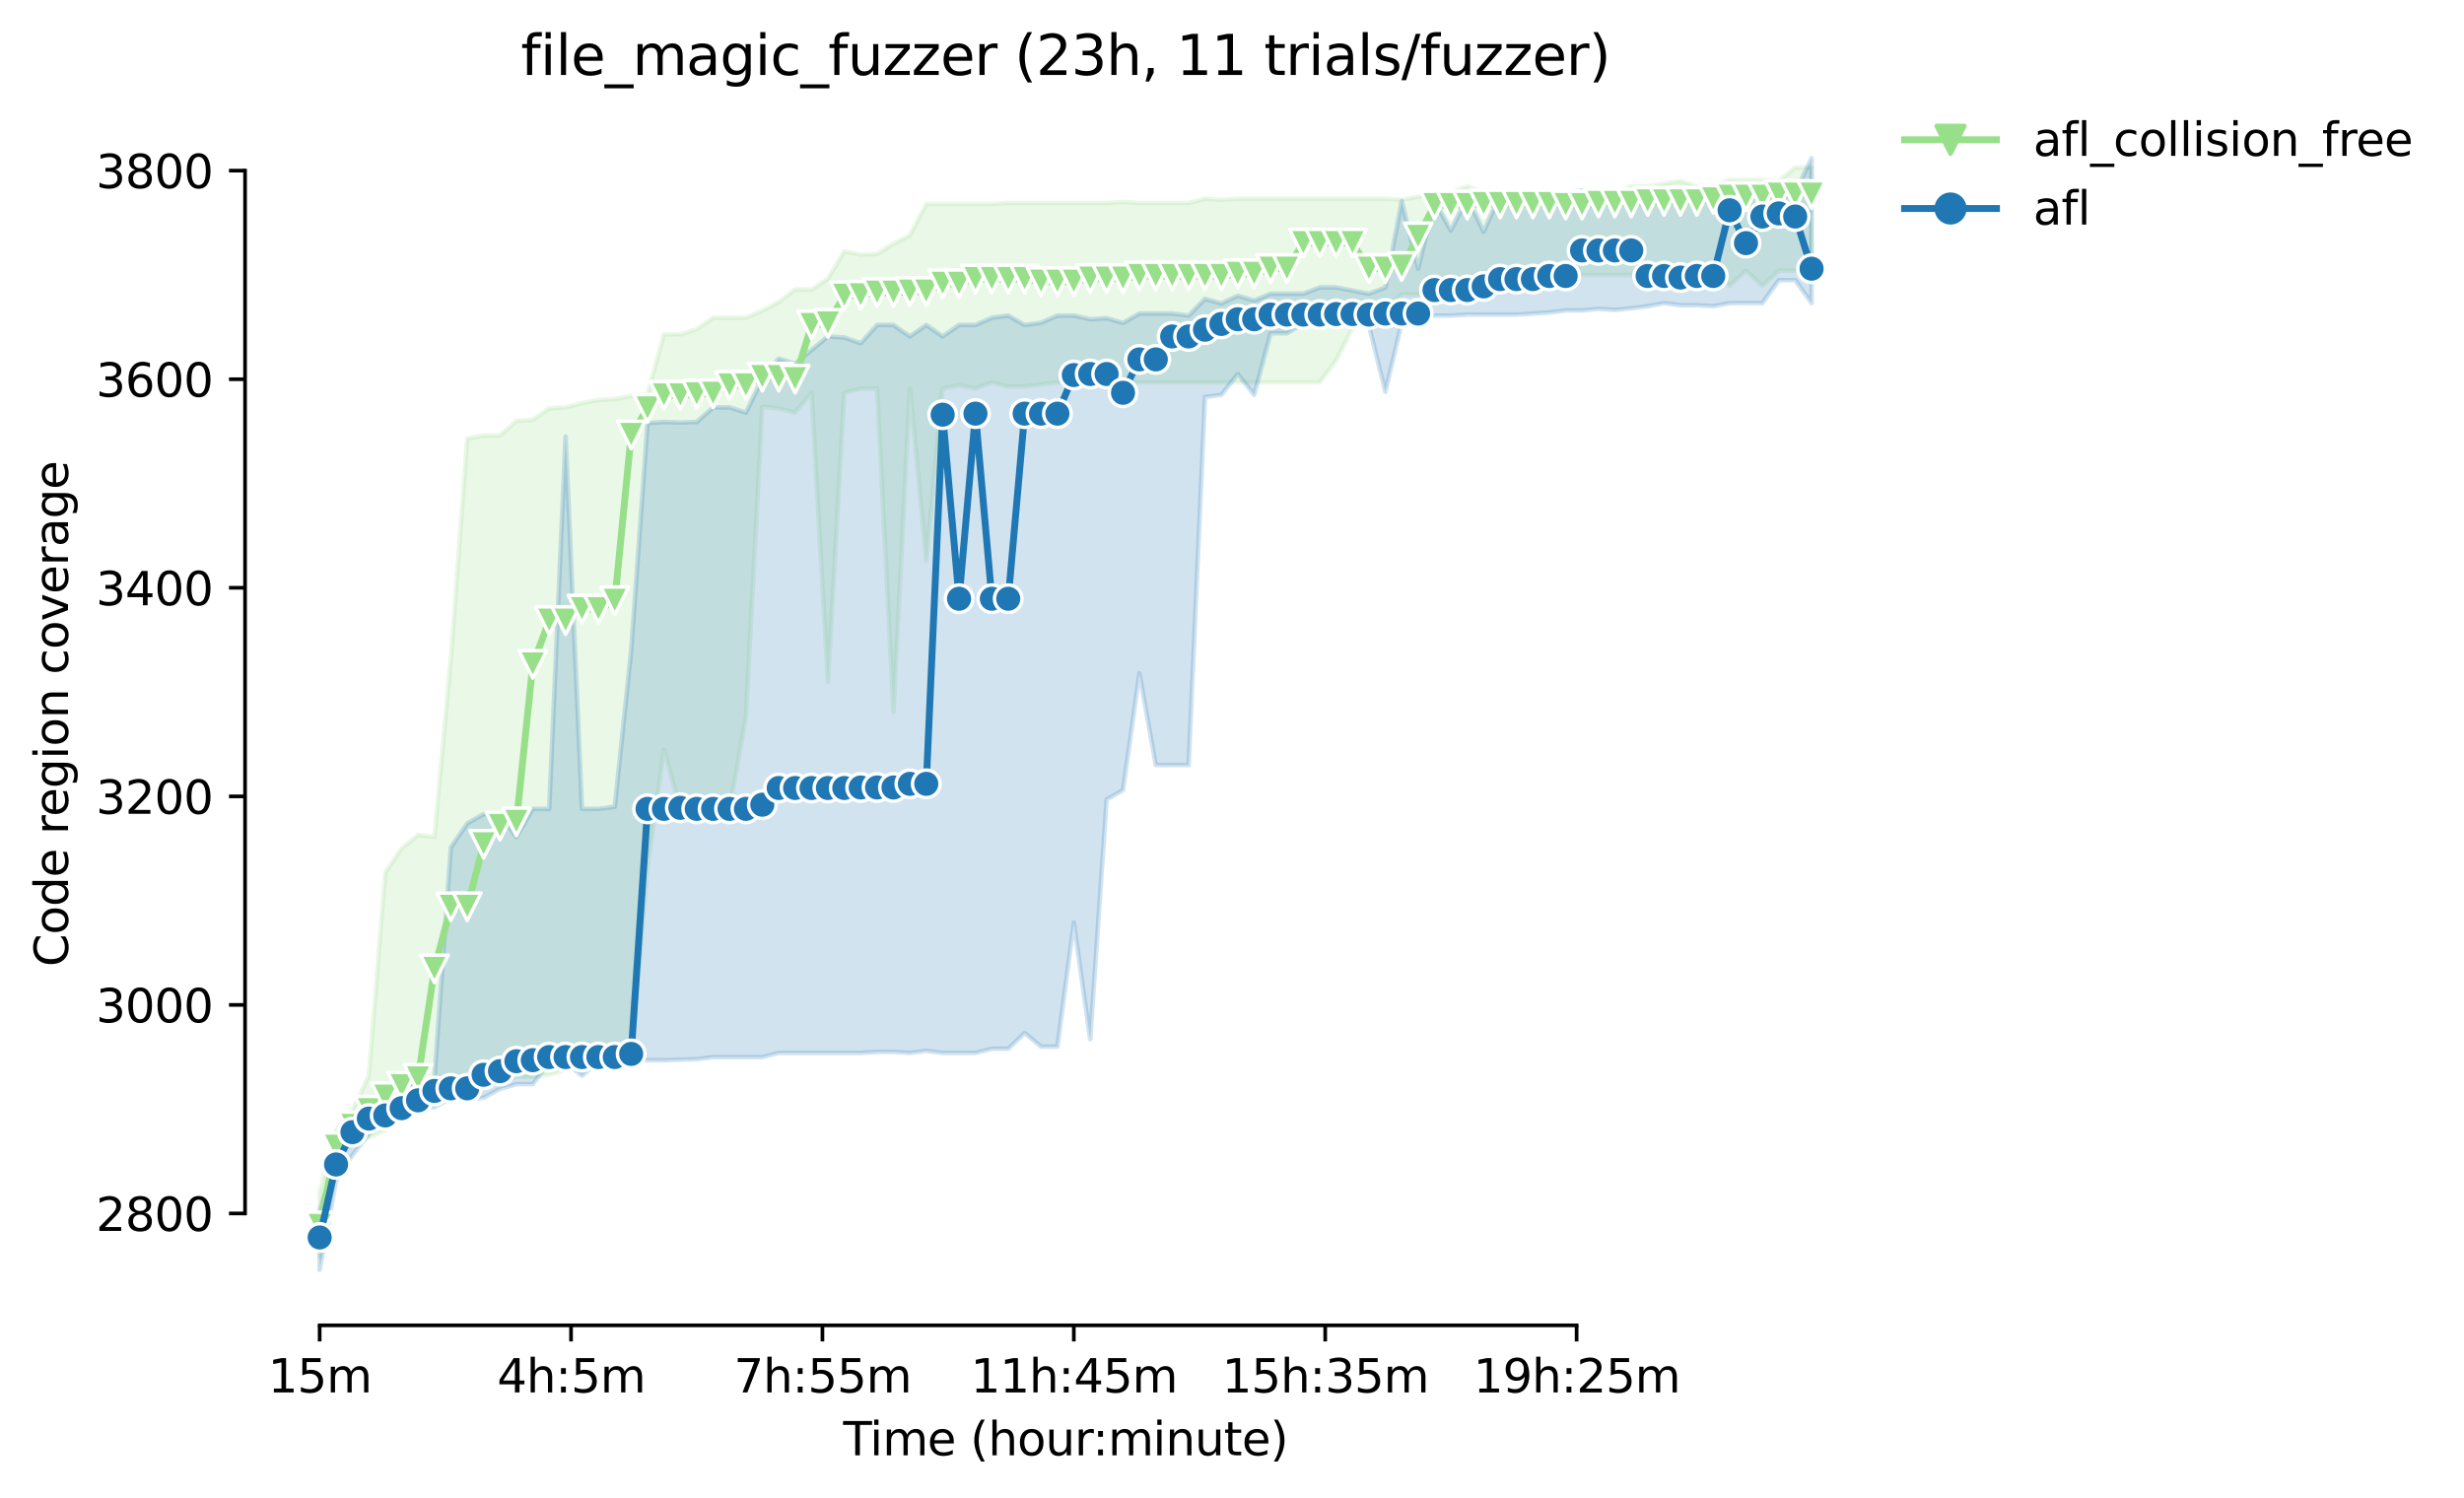 <?xml version="1.0" encoding="utf-8" standalone="no"?>
<!DOCTYPE svg PUBLIC "-//W3C//DTD SVG 1.1//EN"
  "http://www.w3.org/Graphics/SVG/1.1/DTD/svg11.dtd">
<svg height="325.986pt" version="1.1" viewBox="0 0 536.183 325.986" width="536.183pt" xmlns="http://www.w3.org/2000/svg" xmlns:xlink="http://www.w3.org/1999/xlink">
 <defs>
  <style type="text/css">*{stroke-linecap:butt;stroke-linejoin:round;}</style>
 </defs>
 <g id="figure_1">
  <g id="patch_1">
   <path d="M 0 325.986 
L 536.183 325.986 
L 536.183 0 
L 0 0 
z
" style="fill:#ffffff;"/>
  </g>
  <g id="axes_1">
   <g id="patch_2">
    <path d="M 53.328 288.43 
L 410.448 288.43 
L 410.448 22.318 
L 53.328 22.318 
z
" style="fill:#ffffff;"/>
   </g>
   <g id="PolyCollection_1">
    <defs>
     <path d="M 69.561 -66.559 
L 69.561 -52.376 
L 73.128 -74.162 
L 76.696 -76.999 
L 80.264 -78.474 
L 83.831 -80.062 
L 87.399 -85.055 
L 90.967 -86.19 
L 94.534 -88.573 
L 98.102 -89.821 
L 101.67 -89.821 
L 105.237 -90.275 
L 108.805 -90.275 
L 112.372 -91.636 
L 115.94 -91.636 
L 119.508 -92.09 
L 123.075 -93.112 
L 126.643 -94.36 
L 130.211 -93.679 
L 133.778 -94.814 
L 137.346 -95.721 
L 140.913 -137.025 
L 144.481 -162.896 
L 148.049 -149.734 
L 151.616 -149.734 
L 155.184 -149.734 
L 158.752 -149.734 
L 162.319 -169.931 
L 165.887 -237.447 
L 169.455 -237.106 
L 173.022 -236.198 
L 176.59 -240.51 
L 180.157 -177.491 
L 183.725 -240.51 
L 187.293 -241.418 
L 190.86 -241.418 
L 194.428 -171.066 
L 197.996 -241.418 
L 201.563 -203.956 
L 205.131 -241.418 
L 208.699 -242.099 
L 212.266 -241.418 
L 215.834 -242.78 
L 219.401 -241.872 
L 222.969 -241.872 
L 226.537 -242.326 
L 230.104 -242.78 
L 233.672 -242.78 
L 237.24 -242.78 
L 240.807 -242.78 
L 244.375 -242.78 
L 247.942 -242.78 
L 251.51 -242.78 
L 255.078 -242.78 
L 258.645 -242.78 
L 262.213 -242.78 
L 265.781 -242.78 
L 269.348 -242.78 
L 272.916 -242.78 
L 276.484 -242.78 
L 280.051 -242.78 
L 283.619 -242.78 
L 287.186 -242.78 
L 290.754 -247.546 
L 294.322 -254.601 
L 297.889 -257.985 
L 301.457 -257.985 
L 305.025 -261.956 
L 308.592 -261.843 
L 312.16 -265.474 
L 315.727 -265.474 
L 319.295 -265.474 
L 322.863 -265.474 
L 326.43 -265.474 
L 329.998 -262.864 
L 333.566 -265.474 
L 337.133 -266.155 
L 340.701 -266.155 
L 344.269 -266.155 
L 347.836 -266.155 
L 351.404 -266.155 
L 354.971 -266.155 
L 358.539 -263.769 
L 362.107 -263.658 
L 365.674 -263.658 
L 369.242 -263.658 
L 372.81 -267.063 
L 376.377 -263.772 
L 379.945 -267.063 
L 383.513 -263.772 
L 387.08 -267.063 
L 390.648 -267.063 
L 394.215 -267.063 
L 394.215 -289.53 
L 394.215 -289.53 
L 390.648 -289.53 
L 387.08 -286.582 
L 383.513 -286.806 
L 379.945 -286.806 
L 376.377 -286.821 
L 372.81 -285.445 
L 369.242 -285.445 
L 365.674 -286.58 
L 362.107 -286.026 
L 358.539 -285.445 
L 354.971 -285.445 
L 351.404 -284.083 
L 347.836 -284.083 
L 344.269 -284.083 
L 340.701 -284.083 
L 337.133 -284.083 
L 333.566 -284.083 
L 329.998 -284.083 
L 326.43 -284.083 
L 322.863 -284.083 
L 319.295 -285.445 
L 315.727 -284.083 
L 312.16 -284.083 
L 308.592 -283.175 
L 305.025 -282.5 
L 301.457 -282.722 
L 297.889 -282.722 
L 294.322 -282.722 
L 290.754 -282.722 
L 287.186 -282.722 
L 283.619 -282.727 
L 280.051 -282.722 
L 276.484 -282.722 
L 272.916 -282.722 
L 269.348 -282.722 
L 265.781 -282.495 
L 262.213 -282.722 
L 258.645 -281.814 
L 255.078 -281.814 
L 251.51 -281.814 
L 247.942 -281.814 
L 244.375 -282.041 
L 240.807 -281.814 
L 237.24 -281.814 
L 233.672 -281.814 
L 230.104 -281.819 
L 226.537 -281.814 
L 222.969 -281.814 
L 219.401 -281.814 
L 215.834 -281.587 
L 212.266 -281.587 
L 208.699 -281.587 
L 205.131 -281.587 
L 201.563 -281.587 
L 197.996 -274.779 
L 194.428 -272.963 
L 190.86 -270.694 
L 187.293 -270.597 
L 183.725 -271.261 
L 180.157 -265.36 
L 176.59 -262.978 
L 173.022 -262.978 
L 169.455 -260.254 
L 165.887 -258.354 
L 162.319 -256.85 
L 158.752 -256.85 
L 155.184 -256.85 
L 151.616 -254.354 
L 148.049 -253.219 
L 144.481 -253.219 
L 140.913 -240.283 
L 137.346 -239.83 
L 133.778 -239.149 
L 130.211 -238.922 
L 126.643 -238.241 
L 123.075 -237.333 
L 119.508 -237.106 
L 115.94 -234.61 
L 112.372 -234.383 
L 108.805 -231.206 
L 105.237 -231.206 
L 101.67 -230.525 
L 98.102 -182.64 
L 94.534 -143.844 
L 90.967 -144.287 
L 87.399 -141.337 
L 83.831 -136.117 
L 80.264 -91.863 
L 76.696 -84.374 
L 73.128 -80.062 
L 69.561 -66.559 
z
" id="ma462fba353" style="stroke:#98df8a;stroke-opacity:0.2;"/>
    </defs>
    <g clip-path="url(#pbacaabfaa9)">
     <use style="fill:#98df8a;fill-opacity:0.2;stroke:#98df8a;stroke-opacity:0.2;" x="0" xlink:href="#ma462fba353" y="325.986"/>
    </g>
   </g>
   <g id="PolyCollection_2">
    <defs>
     <path d="M 69.561 -62.588 
L 69.561 -49.652 
L 73.128 -68.942 
L 76.696 -74.616 
L 80.264 -79.155 
L 83.831 -83.013 
L 87.399 -83.467 
L 90.967 -84.715 
L 94.534 -85.055 
L 98.102 -86.871 
L 101.67 -86.638 
L 105.237 -87.098 
L 108.805 -89.018 
L 112.372 -90.048 
L 115.94 -90.048 
L 119.508 -94.814 
L 123.075 -94.814 
L 126.643 -91.863 
L 130.211 -94.961 
L 133.778 -95.041 
L 137.346 -95.495 
L 140.913 -95.268 
L 144.481 -95.268 
L 148.049 -95.381 
L 151.616 -95.495 
L 155.184 -95.948 
L 158.752 -95.948 
L 162.319 -95.948 
L 165.887 -95.948 
L 169.455 -96.856 
L 173.022 -96.856 
L 176.59 -96.856 
L 180.157 -96.856 
L 183.725 -96.856 
L 187.293 -96.856 
L 190.86 -97.077 
L 194.428 -97.083 
L 197.996 -96.856 
L 201.563 -97.31 
L 205.131 -96.856 
L 208.699 -96.856 
L 212.266 -96.856 
L 215.834 -97.764 
L 219.401 -97.764 
L 222.969 -101.168 
L 226.537 -98.218 
L 230.104 -98.218 
L 233.672 -125.213 
L 237.24 -99.806 
L 240.807 -152.003 
L 244.375 -154.045 
L 247.942 -179.463 
L 251.51 -159.492 
L 255.078 -159.492 
L 258.645 -159.492 
L 262.213 -239.603 
L 265.781 -240.056 
L 269.348 -244.595 
L 272.916 -240.056 
L 276.484 -253.446 
L 280.051 -253.446 
L 283.619 -255.602 
L 287.186 -255.488 
L 290.754 -255.488 
L 294.322 -255.599 
L 297.889 -255.12 
L 301.457 -240.737 
L 305.025 -255.715 
L 308.592 -256.623 
L 312.16 -257.304 
L 315.727 -257.304 
L 319.295 -257.531 
L 322.863 -257.531 
L 326.43 -257.531 
L 329.998 -257.52 
L 333.566 -257.758 
L 337.133 -257.985 
L 340.701 -258.439 
L 344.269 -258.439 
L 347.836 -258.779 
L 351.404 -258.549 
L 354.971 -258.893 
L 358.539 -259.347 
L 362.107 -260.01 
L 365.674 -259.573 
L 369.242 -259.573 
L 372.81 -259.347 
L 376.377 -260.027 
L 379.945 -260.027 
L 383.513 -260.027 
L 387.08 -265.02 
L 390.648 -265.02 
L 394.215 -260.027 
L 394.215 -291.572 
L 394.215 -291.572 
L 390.648 -284.083 
L 387.08 -283.97 
L 383.513 -283.175 
L 379.945 -284.083 
L 376.377 -285.218 
L 372.81 -285.218 
L 369.242 -284.095 
L 365.674 -284.083 
L 362.107 -284.537 
L 358.539 -284.083 
L 354.971 -284.537 
L 351.404 -284.537 
L 347.836 -284.537 
L 344.269 -284.537 
L 340.701 -284.083 
L 337.133 -282.948 
L 333.566 -284.083 
L 329.998 -284.083 
L 326.43 -283.521 
L 322.863 -275.573 
L 319.295 -282.948 
L 315.727 -275.8 
L 312.16 -282.268 
L 308.592 -267.516 
L 305.025 -282.268 
L 301.457 -263.431 
L 297.889 -262.07 
L 294.322 -262.751 
L 290.754 -263.431 
L 287.186 -263.431 
L 283.619 -262.07 
L 280.051 -262.07 
L 276.484 -262.07 
L 272.916 -260.595 
L 269.348 -261.616 
L 265.781 -259.956 
L 262.213 -260.935 
L 258.645 -257.304 
L 255.078 -257.758 
L 251.51 -257.758 
L 247.942 -257.758 
L 244.375 -255.715 
L 240.807 -256.737 
L 237.24 -256.51 
L 233.672 -257.304 
L 230.104 -257.304 
L 226.537 -255.755 
L 222.969 -255.262 
L 219.401 -257.304 
L 215.834 -256.85 
L 212.266 -255.262 
L 208.699 -255.262 
L 205.131 -252.765 
L 201.563 -255.262 
L 197.996 -252.765 
L 194.428 -255.262 
L 190.86 -255.262 
L 187.293 -251.29 
L 183.725 -252.538 
L 180.157 -252.765 
L 176.59 -249.815 
L 173.022 -246.865 
L 169.455 -247.934 
L 165.887 -243.461 
L 162.319 -236.198 
L 158.752 -237.333 
L 155.184 -237.333 
L 151.616 -234.156 
L 148.049 -234.042 
L 144.481 -234.156 
L 140.913 -233.929 
L 137.346 -184.456 
L 133.778 -150.414 
L 130.211 -149.961 
L 126.643 -149.961 
L 123.075 -230.979 
L 119.508 -149.961 
L 115.94 -149.961 
L 112.372 -143.833 
L 108.805 -148.826 
L 105.237 -148.826 
L 101.67 -146.783 
L 98.102 -141.564 
L 94.534 -91.183 
L 90.967 -90.956 
L 87.399 -88.232 
L 83.831 -87.098 
L 80.264 -83.467 
L 76.696 -81.197 
L 73.128 -73.935 
L 69.561 -62.588 
z
" id="mb8cd973464" style="stroke:#1f77b4;stroke-opacity:0.2;"/>
    </defs>
    <g clip-path="url(#pbacaabfaa9)">
     <use style="fill:#1f77b4;fill-opacity:0.2;stroke:#1f77b4;stroke-opacity:0.2;" x="0" xlink:href="#mb8cd973464" y="325.986"/>
    </g>
   </g>
   <g id="matplotlib.axis_1">
    <g id="xtick_1">
     <g id="line2d_1">
      <defs>
       <path d="M 0 0 
L 0 3.5 
" id="ma20f0a48f0" style="stroke:#000000;stroke-width:0.8;"/>
      </defs>
      <g>
       <use style="stroke:#000000;stroke-width:0.8;" x="69.561" xlink:href="#ma20f0a48f0" y="288.43"/>
      </g>
     </g>
     <g id="text_1">
      <!-- 15m -->
      <g transform="translate(58.328 303.029)scale(0.1 -0.1)">
       <defs>
        <path d="M 794 531 
L 1825 531 
L 1825 4091 
L 703 3866 
L 703 4441 
L 1819 4666 
L 2450 4666 
L 2450 531 
L 3481 531 
L 3481 0 
L 794 0 
L 794 531 
z
" id="DejaVuSans-31" transform="scale(0.016)"/>
        <path d="M 691 4666 
L 3169 4666 
L 3169 4134 
L 1269 4134 
L 1269 2991 
Q 1406 3038 1543 3061 
Q 1681 3084 1819 3084 
Q 2600 3084 3056 2656 
Q 3513 2228 3513 1497 
Q 3513 744 3044 326 
Q 2575 -91 1722 -91 
Q 1428 -91 1123 -41 
Q 819 9 494 109 
L 494 744 
Q 775 591 1075 516 
Q 1375 441 1709 441 
Q 2250 441 2565 725 
Q 2881 1009 2881 1497 
Q 2881 1984 2565 2268 
Q 2250 2553 1709 2553 
Q 1456 2553 1204 2497 
Q 953 2441 691 2322 
L 691 4666 
z
" id="DejaVuSans-35" transform="scale(0.016)"/>
        <path d="M 3328 2828 
Q 3544 3216 3844 3400 
Q 4144 3584 4550 3584 
Q 5097 3584 5394 3201 
Q 5691 2819 5691 2113 
L 5691 0 
L 5113 0 
L 5113 2094 
Q 5113 2597 4934 2840 
Q 4756 3084 4391 3084 
Q 3944 3084 3684 2787 
Q 3425 2491 3425 1978 
L 3425 0 
L 2847 0 
L 2847 2094 
Q 2847 2600 2669 2842 
Q 2491 3084 2119 3084 
Q 1678 3084 1418 2786 
Q 1159 2488 1159 1978 
L 1159 0 
L 581 0 
L 581 3500 
L 1159 3500 
L 1159 2956 
Q 1356 3278 1631 3431 
Q 1906 3584 2284 3584 
Q 2666 3584 2933 3390 
Q 3200 3197 3328 2828 
z
" id="DejaVuSans-6d" transform="scale(0.016)"/>
       </defs>
       <use xlink:href="#DejaVuSans-31"/>
       <use x="63.623" xlink:href="#DejaVuSans-35"/>
       <use x="127.246" xlink:href="#DejaVuSans-6d"/>
      </g>
     </g>
    </g>
    <g id="xtick_2">
     <g id="line2d_2">
      <g>
       <use style="stroke:#000000;stroke-width:0.8;" x="124.265" xlink:href="#ma20f0a48f0" y="288.43"/>
      </g>
     </g>
     <g id="text_2">
      <!-- 4h:5m -->
      <g transform="translate(108.179 303.029)scale(0.1 -0.1)">
       <defs>
        <path d="M 2419 4116 
L 825 1625 
L 2419 1625 
L 2419 4116 
z
M 2253 4666 
L 3047 4666 
L 3047 1625 
L 3713 1625 
L 3713 1100 
L 3047 1100 
L 3047 0 
L 2419 0 
L 2419 1100 
L 313 1100 
L 313 1709 
L 2253 4666 
z
" id="DejaVuSans-34" transform="scale(0.016)"/>
        <path d="M 3513 2113 
L 3513 0 
L 2938 0 
L 2938 2094 
Q 2938 2591 2744 2837 
Q 2550 3084 2163 3084 
Q 1697 3084 1428 2787 
Q 1159 2491 1159 1978 
L 1159 0 
L 581 0 
L 581 4863 
L 1159 4863 
L 1159 2956 
Q 1366 3272 1645 3428 
Q 1925 3584 2291 3584 
Q 2894 3584 3203 3211 
Q 3513 2838 3513 2113 
z
" id="DejaVuSans-68" transform="scale(0.016)"/>
        <path d="M 750 794 
L 1409 794 
L 1409 0 
L 750 0 
L 750 794 
z
M 750 3309 
L 1409 3309 
L 1409 2516 
L 750 2516 
L 750 3309 
z
" id="DejaVuSans-3a" transform="scale(0.016)"/>
       </defs>
       <use xlink:href="#DejaVuSans-34"/>
       <use x="63.623" xlink:href="#DejaVuSans-68"/>
       <use x="127.002" xlink:href="#DejaVuSans-3a"/>
       <use x="160.693" xlink:href="#DejaVuSans-35"/>
       <use x="224.316" xlink:href="#DejaVuSans-6d"/>
      </g>
     </g>
    </g>
    <g id="xtick_3">
     <g id="line2d_3">
      <g>
       <use style="stroke:#000000;stroke-width:0.8;" x="178.968" xlink:href="#ma20f0a48f0" y="288.43"/>
      </g>
     </g>
     <g id="text_3">
      <!-- 7h:55m -->
      <g transform="translate(159.701 303.029)scale(0.1 -0.1)">
       <defs>
        <path d="M 525 4666 
L 3525 4666 
L 3525 4397 
L 1831 0 
L 1172 0 
L 2766 4134 
L 525 4134 
L 525 4666 
z
" id="DejaVuSans-37" transform="scale(0.016)"/>
       </defs>
       <use xlink:href="#DejaVuSans-37"/>
       <use x="63.623" xlink:href="#DejaVuSans-68"/>
       <use x="127.002" xlink:href="#DejaVuSans-3a"/>
       <use x="160.693" xlink:href="#DejaVuSans-35"/>
       <use x="224.316" xlink:href="#DejaVuSans-35"/>
       <use x="287.939" xlink:href="#DejaVuSans-6d"/>
      </g>
     </g>
    </g>
    <g id="xtick_4">
     <g id="line2d_4">
      <g>
       <use style="stroke:#000000;stroke-width:0.8;" x="233.672" xlink:href="#ma20f0a48f0" y="288.43"/>
      </g>
     </g>
     <g id="text_4">
      <!-- 11h:45m -->
      <g transform="translate(211.224 303.029)scale(0.1 -0.1)">
       <use xlink:href="#DejaVuSans-31"/>
       <use x="63.623" xlink:href="#DejaVuSans-31"/>
       <use x="127.246" xlink:href="#DejaVuSans-68"/>
       <use x="190.625" xlink:href="#DejaVuSans-3a"/>
       <use x="224.316" xlink:href="#DejaVuSans-34"/>
       <use x="287.939" xlink:href="#DejaVuSans-35"/>
       <use x="351.562" xlink:href="#DejaVuSans-6d"/>
      </g>
     </g>
    </g>
    <g id="xtick_5">
     <g id="line2d_5">
      <g>
       <use style="stroke:#000000;stroke-width:0.8;" x="288.376" xlink:href="#ma20f0a48f0" y="288.43"/>
      </g>
     </g>
     <g id="text_5">
      <!-- 15h:35m -->
      <g transform="translate(265.927 303.029)scale(0.1 -0.1)">
       <defs>
        <path d="M 2597 2516 
Q 3050 2419 3304 2112 
Q 3559 1806 3559 1356 
Q 3559 666 3084 287 
Q 2609 -91 1734 -91 
Q 1441 -91 1130 -33 
Q 819 25 488 141 
L 488 750 
Q 750 597 1062 519 
Q 1375 441 1716 441 
Q 2309 441 2620 675 
Q 2931 909 2931 1356 
Q 2931 1769 2642 2001 
Q 2353 2234 1838 2234 
L 1294 2234 
L 1294 2753 
L 1863 2753 
Q 2328 2753 2575 2939 
Q 2822 3125 2822 3475 
Q 2822 3834 2567 4026 
Q 2313 4219 1838 4219 
Q 1578 4219 1281 4162 
Q 984 4106 628 3988 
L 628 4550 
Q 988 4650 1302 4700 
Q 1616 4750 1894 4750 
Q 2613 4750 3031 4423 
Q 3450 4097 3450 3541 
Q 3450 3153 3228 2886 
Q 3006 2619 2597 2516 
z
" id="DejaVuSans-33" transform="scale(0.016)"/>
       </defs>
       <use xlink:href="#DejaVuSans-31"/>
       <use x="63.623" xlink:href="#DejaVuSans-35"/>
       <use x="127.246" xlink:href="#DejaVuSans-68"/>
       <use x="190.625" xlink:href="#DejaVuSans-3a"/>
       <use x="224.316" xlink:href="#DejaVuSans-33"/>
       <use x="287.939" xlink:href="#DejaVuSans-35"/>
       <use x="351.562" xlink:href="#DejaVuSans-6d"/>
      </g>
     </g>
    </g>
    <g id="xtick_6">
     <g id="line2d_6">
      <g>
       <use style="stroke:#000000;stroke-width:0.8;" x="343.079" xlink:href="#ma20f0a48f0" y="288.43"/>
      </g>
     </g>
     <g id="text_6">
      <!-- 19h:25m -->
      <g transform="translate(320.631 303.029)scale(0.1 -0.1)">
       <defs>
        <path d="M 703 97 
L 703 672 
Q 941 559 1184 500 
Q 1428 441 1663 441 
Q 2288 441 2617 861 
Q 2947 1281 2994 2138 
Q 2813 1869 2534 1725 
Q 2256 1581 1919 1581 
Q 1219 1581 811 2004 
Q 403 2428 403 3163 
Q 403 3881 828 4315 
Q 1253 4750 1959 4750 
Q 2769 4750 3195 4129 
Q 3622 3509 3622 2328 
Q 3622 1225 3098 567 
Q 2575 -91 1691 -91 
Q 1453 -91 1209 -44 
Q 966 3 703 97 
z
M 1959 2075 
Q 2384 2075 2632 2365 
Q 2881 2656 2881 3163 
Q 2881 3666 2632 3958 
Q 2384 4250 1959 4250 
Q 1534 4250 1286 3958 
Q 1038 3666 1038 3163 
Q 1038 2656 1286 2365 
Q 1534 2075 1959 2075 
z
" id="DejaVuSans-39" transform="scale(0.016)"/>
        <path d="M 1228 531 
L 3431 531 
L 3431 0 
L 469 0 
L 469 531 
Q 828 903 1448 1529 
Q 2069 2156 2228 2338 
Q 2531 2678 2651 2914 
Q 2772 3150 2772 3378 
Q 2772 3750 2511 3984 
Q 2250 4219 1831 4219 
Q 1534 4219 1204 4116 
Q 875 4013 500 3803 
L 500 4441 
Q 881 4594 1212 4672 
Q 1544 4750 1819 4750 
Q 2544 4750 2975 4387 
Q 3406 4025 3406 3419 
Q 3406 3131 3298 2873 
Q 3191 2616 2906 2266 
Q 2828 2175 2409 1742 
Q 1991 1309 1228 531 
z
" id="DejaVuSans-32" transform="scale(0.016)"/>
       </defs>
       <use xlink:href="#DejaVuSans-31"/>
       <use x="63.623" xlink:href="#DejaVuSans-39"/>
       <use x="127.246" xlink:href="#DejaVuSans-68"/>
       <use x="190.625" xlink:href="#DejaVuSans-3a"/>
       <use x="224.316" xlink:href="#DejaVuSans-32"/>
       <use x="287.939" xlink:href="#DejaVuSans-35"/>
       <use x="351.562" xlink:href="#DejaVuSans-6d"/>
      </g>
     </g>
    </g>
    <g id="text_7">
     <!-- Time (hour:minute) -->
     <g transform="translate(183.481 316.707)scale(0.1 -0.1)">
      <defs>
       <path d="M -19 4666 
L 3928 4666 
L 3928 4134 
L 2272 4134 
L 2272 0 
L 1638 0 
L 1638 4134 
L -19 4134 
L -19 4666 
z
" id="DejaVuSans-54" transform="scale(0.016)"/>
       <path d="M 603 3500 
L 1178 3500 
L 1178 0 
L 603 0 
L 603 3500 
z
M 603 4863 
L 1178 4863 
L 1178 4134 
L 603 4134 
L 603 4863 
z
" id="DejaVuSans-69" transform="scale(0.016)"/>
       <path d="M 3597 1894 
L 3597 1613 
L 953 1613 
Q 991 1019 1311 708 
Q 1631 397 2203 397 
Q 2534 397 2845 478 
Q 3156 559 3463 722 
L 3463 178 
Q 3153 47 2828 -22 
Q 2503 -91 2169 -91 
Q 1331 -91 842 396 
Q 353 884 353 1716 
Q 353 2575 817 3079 
Q 1281 3584 2069 3584 
Q 2775 3584 3186 3129 
Q 3597 2675 3597 1894 
z
M 3022 2063 
Q 3016 2534 2758 2815 
Q 2500 3097 2075 3097 
Q 1594 3097 1305 2825 
Q 1016 2553 972 2059 
L 3022 2063 
z
" id="DejaVuSans-65" transform="scale(0.016)"/>
       <path id="DejaVuSans-20" transform="scale(0.016)"/>
       <path d="M 1984 4856 
Q 1566 4138 1362 3434 
Q 1159 2731 1159 2009 
Q 1159 1288 1364 580 
Q 1569 -128 1984 -844 
L 1484 -844 
Q 1016 -109 783 600 
Q 550 1309 550 2009 
Q 550 2706 781 3412 
Q 1013 4119 1484 4856 
L 1984 4856 
z
" id="DejaVuSans-28" transform="scale(0.016)"/>
       <path d="M 1959 3097 
Q 1497 3097 1228 2736 
Q 959 2375 959 1747 
Q 959 1119 1226 758 
Q 1494 397 1959 397 
Q 2419 397 2687 759 
Q 2956 1122 2956 1747 
Q 2956 2369 2687 2733 
Q 2419 3097 1959 3097 
z
M 1959 3584 
Q 2709 3584 3137 3096 
Q 3566 2609 3566 1747 
Q 3566 888 3137 398 
Q 2709 -91 1959 -91 
Q 1206 -91 779 398 
Q 353 888 353 1747 
Q 353 2609 779 3096 
Q 1206 3584 1959 3584 
z
" id="DejaVuSans-6f" transform="scale(0.016)"/>
       <path d="M 544 1381 
L 544 3500 
L 1119 3500 
L 1119 1403 
Q 1119 906 1312 657 
Q 1506 409 1894 409 
Q 2359 409 2629 706 
Q 2900 1003 2900 1516 
L 2900 3500 
L 3475 3500 
L 3475 0 
L 2900 0 
L 2900 538 
Q 2691 219 2414 64 
Q 2138 -91 1772 -91 
Q 1169 -91 856 284 
Q 544 659 544 1381 
z
M 1991 3584 
L 1991 3584 
z
" id="DejaVuSans-75" transform="scale(0.016)"/>
       <path d="M 2631 2963 
Q 2534 3019 2420 3045 
Q 2306 3072 2169 3072 
Q 1681 3072 1420 2755 
Q 1159 2438 1159 1844 
L 1159 0 
L 581 0 
L 581 3500 
L 1159 3500 
L 1159 2956 
Q 1341 3275 1631 3429 
Q 1922 3584 2338 3584 
Q 2397 3584 2469 3576 
Q 2541 3569 2628 3553 
L 2631 2963 
z
" id="DejaVuSans-72" transform="scale(0.016)"/>
       <path d="M 3513 2113 
L 3513 0 
L 2938 0 
L 2938 2094 
Q 2938 2591 2744 2837 
Q 2550 3084 2163 3084 
Q 1697 3084 1428 2787 
Q 1159 2491 1159 1978 
L 1159 0 
L 581 0 
L 581 3500 
L 1159 3500 
L 1159 2956 
Q 1366 3272 1645 3428 
Q 1925 3584 2291 3584 
Q 2894 3584 3203 3211 
Q 3513 2838 3513 2113 
z
" id="DejaVuSans-6e" transform="scale(0.016)"/>
       <path d="M 1172 4494 
L 1172 3500 
L 2356 3500 
L 2356 3053 
L 1172 3053 
L 1172 1153 
Q 1172 725 1289 603 
Q 1406 481 1766 481 
L 2356 481 
L 2356 0 
L 1766 0 
Q 1100 0 847 248 
Q 594 497 594 1153 
L 594 3053 
L 172 3053 
L 172 3500 
L 594 3500 
L 594 4494 
L 1172 4494 
z
" id="DejaVuSans-74" transform="scale(0.016)"/>
       <path d="M 513 4856 
L 1013 4856 
Q 1481 4119 1714 3412 
Q 1947 2706 1947 2009 
Q 1947 1309 1714 600 
Q 1481 -109 1013 -844 
L 513 -844 
Q 928 -128 1133 580 
Q 1338 1288 1338 2009 
Q 1338 2731 1133 3434 
Q 928 4138 513 4856 
z
" id="DejaVuSans-29" transform="scale(0.016)"/>
      </defs>
      <use xlink:href="#DejaVuSans-54"/>
      <use x="57.959" xlink:href="#DejaVuSans-69"/>
      <use x="85.742" xlink:href="#DejaVuSans-6d"/>
      <use x="183.154" xlink:href="#DejaVuSans-65"/>
      <use x="244.678" xlink:href="#DejaVuSans-20"/>
      <use x="276.465" xlink:href="#DejaVuSans-28"/>
      <use x="315.479" xlink:href="#DejaVuSans-68"/>
      <use x="378.857" xlink:href="#DejaVuSans-6f"/>
      <use x="440.039" xlink:href="#DejaVuSans-75"/>
      <use x="503.418" xlink:href="#DejaVuSans-72"/>
      <use x="542.781" xlink:href="#DejaVuSans-3a"/>
      <use x="576.473" xlink:href="#DejaVuSans-6d"/>
      <use x="673.885" xlink:href="#DejaVuSans-69"/>
      <use x="701.668" xlink:href="#DejaVuSans-6e"/>
      <use x="765.047" xlink:href="#DejaVuSans-75"/>
      <use x="828.426" xlink:href="#DejaVuSans-74"/>
      <use x="867.635" xlink:href="#DejaVuSans-65"/>
      <use x="929.158" xlink:href="#DejaVuSans-29"/>
     </g>
    </g>
   </g>
   <g id="matplotlib.axis_2">
    <g id="ytick_1">
     <g id="line2d_7">
      <defs>
       <path d="M 0 0 
L -3.5 0 
" id="m8ecf969678" style="stroke:#000000;stroke-width:0.8;"/>
      </defs>
      <g>
       <use style="stroke:#000000;stroke-width:0.8;" x="53.328" xlink:href="#m8ecf969678" y="264.079"/>
      </g>
     </g>
     <g id="text_8">
      <!-- 2800 -->
      <g transform="translate(20.878 267.878)scale(0.1 -0.1)">
       <defs>
        <path d="M 2034 2216 
Q 1584 2216 1326 1975 
Q 1069 1734 1069 1313 
Q 1069 891 1326 650 
Q 1584 409 2034 409 
Q 2484 409 2743 651 
Q 3003 894 3003 1313 
Q 3003 1734 2745 1975 
Q 2488 2216 2034 2216 
z
M 1403 2484 
Q 997 2584 770 2862 
Q 544 3141 544 3541 
Q 544 4100 942 4425 
Q 1341 4750 2034 4750 
Q 2731 4750 3128 4425 
Q 3525 4100 3525 3541 
Q 3525 3141 3298 2862 
Q 3072 2584 2669 2484 
Q 3125 2378 3379 2068 
Q 3634 1759 3634 1313 
Q 3634 634 3220 271 
Q 2806 -91 2034 -91 
Q 1263 -91 848 271 
Q 434 634 434 1313 
Q 434 1759 690 2068 
Q 947 2378 1403 2484 
z
M 1172 3481 
Q 1172 3119 1398 2916 
Q 1625 2713 2034 2713 
Q 2441 2713 2670 2916 
Q 2900 3119 2900 3481 
Q 2900 3844 2670 4047 
Q 2441 4250 2034 4250 
Q 1625 4250 1398 4047 
Q 1172 3844 1172 3481 
z
" id="DejaVuSans-38" transform="scale(0.016)"/>
        <path d="M 2034 4250 
Q 1547 4250 1301 3770 
Q 1056 3291 1056 2328 
Q 1056 1369 1301 889 
Q 1547 409 2034 409 
Q 2525 409 2770 889 
Q 3016 1369 3016 2328 
Q 3016 3291 2770 3770 
Q 2525 4250 2034 4250 
z
M 2034 4750 
Q 2819 4750 3233 4129 
Q 3647 3509 3647 2328 
Q 3647 1150 3233 529 
Q 2819 -91 2034 -91 
Q 1250 -91 836 529 
Q 422 1150 422 2328 
Q 422 3509 836 4129 
Q 1250 4750 2034 4750 
z
" id="DejaVuSans-30" transform="scale(0.016)"/>
       </defs>
       <use xlink:href="#DejaVuSans-32"/>
       <use x="63.623" xlink:href="#DejaVuSans-38"/>
       <use x="127.246" xlink:href="#DejaVuSans-30"/>
       <use x="190.869" xlink:href="#DejaVuSans-30"/>
      </g>
     </g>
    </g>
    <g id="ytick_2">
     <g id="line2d_8">
      <g>
       <use style="stroke:#000000;stroke-width:0.8;" x="53.328" xlink:href="#m8ecf969678" y="218.691"/>
      </g>
     </g>
     <g id="text_9">
      <!-- 3000 -->
      <g transform="translate(20.878 222.49)scale(0.1 -0.1)">
       <use xlink:href="#DejaVuSans-33"/>
       <use x="63.623" xlink:href="#DejaVuSans-30"/>
       <use x="127.246" xlink:href="#DejaVuSans-30"/>
       <use x="190.869" xlink:href="#DejaVuSans-30"/>
      </g>
     </g>
    </g>
    <g id="ytick_3">
     <g id="line2d_9">
      <g>
       <use style="stroke:#000000;stroke-width:0.8;" x="53.328" xlink:href="#m8ecf969678" y="173.303"/>
      </g>
     </g>
     <g id="text_10">
      <!-- 3200 -->
      <g transform="translate(20.878 177.102)scale(0.1 -0.1)">
       <use xlink:href="#DejaVuSans-33"/>
       <use x="63.623" xlink:href="#DejaVuSans-32"/>
       <use x="127.246" xlink:href="#DejaVuSans-30"/>
       <use x="190.869" xlink:href="#DejaVuSans-30"/>
      </g>
     </g>
    </g>
    <g id="ytick_4">
     <g id="line2d_10">
      <g>
       <use style="stroke:#000000;stroke-width:0.8;" x="53.328" xlink:href="#m8ecf969678" y="127.914"/>
      </g>
     </g>
     <g id="text_11">
      <!-- 3400 -->
      <g transform="translate(20.878 131.713)scale(0.1 -0.1)">
       <use xlink:href="#DejaVuSans-33"/>
       <use x="63.623" xlink:href="#DejaVuSans-34"/>
       <use x="127.246" xlink:href="#DejaVuSans-30"/>
       <use x="190.869" xlink:href="#DejaVuSans-30"/>
      </g>
     </g>
    </g>
    <g id="ytick_5">
     <g id="line2d_11">
      <g>
       <use style="stroke:#000000;stroke-width:0.8;" x="53.328" xlink:href="#m8ecf969678" y="82.526"/>
      </g>
     </g>
     <g id="text_12">
      <!-- 3600 -->
      <g transform="translate(20.878 86.325)scale(0.1 -0.1)">
       <defs>
        <path d="M 2113 2584 
Q 1688 2584 1439 2293 
Q 1191 2003 1191 1497 
Q 1191 994 1439 701 
Q 1688 409 2113 409 
Q 2538 409 2786 701 
Q 3034 994 3034 1497 
Q 3034 2003 2786 2293 
Q 2538 2584 2113 2584 
z
M 3366 4563 
L 3366 3988 
Q 3128 4100 2886 4159 
Q 2644 4219 2406 4219 
Q 1781 4219 1451 3797 
Q 1122 3375 1075 2522 
Q 1259 2794 1537 2939 
Q 1816 3084 2150 3084 
Q 2853 3084 3261 2657 
Q 3669 2231 3669 1497 
Q 3669 778 3244 343 
Q 2819 -91 2113 -91 
Q 1303 -91 875 529 
Q 447 1150 447 2328 
Q 447 3434 972 4092 
Q 1497 4750 2381 4750 
Q 2619 4750 2861 4703 
Q 3103 4656 3366 4563 
z
" id="DejaVuSans-36" transform="scale(0.016)"/>
       </defs>
       <use xlink:href="#DejaVuSans-33"/>
       <use x="63.623" xlink:href="#DejaVuSans-36"/>
       <use x="127.246" xlink:href="#DejaVuSans-30"/>
       <use x="190.869" xlink:href="#DejaVuSans-30"/>
      </g>
     </g>
    </g>
    <g id="ytick_6">
     <g id="line2d_12">
      <g>
       <use style="stroke:#000000;stroke-width:0.8;" x="53.328" xlink:href="#m8ecf969678" y="37.137"/>
      </g>
     </g>
     <g id="text_13">
      <!-- 3800 -->
      <g transform="translate(20.878 40.937)scale(0.1 -0.1)">
       <use xlink:href="#DejaVuSans-33"/>
       <use x="63.623" xlink:href="#DejaVuSans-38"/>
       <use x="127.246" xlink:href="#DejaVuSans-30"/>
       <use x="190.869" xlink:href="#DejaVuSans-30"/>
      </g>
     </g>
    </g>
    <g id="text_14">
     <!-- Code region coverage -->
     <g transform="translate(14.798 210.38)rotate(-90)scale(0.1 -0.1)">
      <defs>
       <path d="M 4122 4306 
L 4122 3641 
Q 3803 3938 3442 4084 
Q 3081 4231 2675 4231 
Q 1875 4231 1450 3742 
Q 1025 3253 1025 2328 
Q 1025 1406 1450 917 
Q 1875 428 2675 428 
Q 3081 428 3442 575 
Q 3803 722 4122 1019 
L 4122 359 
Q 3791 134 3420 21 
Q 3050 -91 2638 -91 
Q 1578 -91 968 557 
Q 359 1206 359 2328 
Q 359 3453 968 4101 
Q 1578 4750 2638 4750 
Q 3056 4750 3426 4639 
Q 3797 4528 4122 4306 
z
" id="DejaVuSans-43" transform="scale(0.016)"/>
       <path d="M 2906 2969 
L 2906 4863 
L 3481 4863 
L 3481 0 
L 2906 0 
L 2906 525 
Q 2725 213 2448 61 
Q 2172 -91 1784 -91 
Q 1150 -91 751 415 
Q 353 922 353 1747 
Q 353 2572 751 3078 
Q 1150 3584 1784 3584 
Q 2172 3584 2448 3432 
Q 2725 3281 2906 2969 
z
M 947 1747 
Q 947 1113 1208 752 
Q 1469 391 1925 391 
Q 2381 391 2643 752 
Q 2906 1113 2906 1747 
Q 2906 2381 2643 2742 
Q 2381 3103 1925 3103 
Q 1469 3103 1208 2742 
Q 947 2381 947 1747 
z
" id="DejaVuSans-64" transform="scale(0.016)"/>
       <path d="M 2906 1791 
Q 2906 2416 2648 2759 
Q 2391 3103 1925 3103 
Q 1463 3103 1205 2759 
Q 947 2416 947 1791 
Q 947 1169 1205 825 
Q 1463 481 1925 481 
Q 2391 481 2648 825 
Q 2906 1169 2906 1791 
z
M 3481 434 
Q 3481 -459 3084 -895 
Q 2688 -1331 1869 -1331 
Q 1566 -1331 1297 -1286 
Q 1028 -1241 775 -1147 
L 775 -588 
Q 1028 -725 1275 -790 
Q 1522 -856 1778 -856 
Q 2344 -856 2625 -561 
Q 2906 -266 2906 331 
L 2906 616 
Q 2728 306 2450 153 
Q 2172 0 1784 0 
Q 1141 0 747 490 
Q 353 981 353 1791 
Q 353 2603 747 3093 
Q 1141 3584 1784 3584 
Q 2172 3584 2450 3431 
Q 2728 3278 2906 2969 
L 2906 3500 
L 3481 3500 
L 3481 434 
z
" id="DejaVuSans-67" transform="scale(0.016)"/>
       <path d="M 3122 3366 
L 3122 2828 
Q 2878 2963 2633 3030 
Q 2388 3097 2138 3097 
Q 1578 3097 1268 2742 
Q 959 2388 959 1747 
Q 959 1106 1268 751 
Q 1578 397 2138 397 
Q 2388 397 2633 464 
Q 2878 531 3122 666 
L 3122 134 
Q 2881 22 2623 -34 
Q 2366 -91 2075 -91 
Q 1284 -91 818 406 
Q 353 903 353 1747 
Q 353 2603 823 3093 
Q 1294 3584 2113 3584 
Q 2378 3584 2631 3529 
Q 2884 3475 3122 3366 
z
" id="DejaVuSans-63" transform="scale(0.016)"/>
       <path d="M 191 3500 
L 800 3500 
L 1894 563 
L 2988 3500 
L 3597 3500 
L 2284 0 
L 1503 0 
L 191 3500 
z
" id="DejaVuSans-76" transform="scale(0.016)"/>
       <path d="M 2194 1759 
Q 1497 1759 1228 1600 
Q 959 1441 959 1056 
Q 959 750 1161 570 
Q 1363 391 1709 391 
Q 2188 391 2477 730 
Q 2766 1069 2766 1631 
L 2766 1759 
L 2194 1759 
z
M 3341 1997 
L 3341 0 
L 2766 0 
L 2766 531 
Q 2569 213 2275 61 
Q 1981 -91 1556 -91 
Q 1019 -91 701 211 
Q 384 513 384 1019 
Q 384 1609 779 1909 
Q 1175 2209 1959 2209 
L 2766 2209 
L 2766 2266 
Q 2766 2663 2505 2880 
Q 2244 3097 1772 3097 
Q 1472 3097 1187 3025 
Q 903 2953 641 2809 
L 641 3341 
Q 956 3463 1253 3523 
Q 1550 3584 1831 3584 
Q 2591 3584 2966 3190 
Q 3341 2797 3341 1997 
z
" id="DejaVuSans-61" transform="scale(0.016)"/>
      </defs>
      <use xlink:href="#DejaVuSans-43"/>
      <use x="69.824" xlink:href="#DejaVuSans-6f"/>
      <use x="131.006" xlink:href="#DejaVuSans-64"/>
      <use x="194.482" xlink:href="#DejaVuSans-65"/>
      <use x="256.006" xlink:href="#DejaVuSans-20"/>
      <use x="287.793" xlink:href="#DejaVuSans-72"/>
      <use x="326.656" xlink:href="#DejaVuSans-65"/>
      <use x="388.18" xlink:href="#DejaVuSans-67"/>
      <use x="451.656" xlink:href="#DejaVuSans-69"/>
      <use x="479.439" xlink:href="#DejaVuSans-6f"/>
      <use x="540.621" xlink:href="#DejaVuSans-6e"/>
      <use x="604" xlink:href="#DejaVuSans-20"/>
      <use x="635.787" xlink:href="#DejaVuSans-63"/>
      <use x="690.768" xlink:href="#DejaVuSans-6f"/>
      <use x="751.949" xlink:href="#DejaVuSans-76"/>
      <use x="811.129" xlink:href="#DejaVuSans-65"/>
      <use x="872.652" xlink:href="#DejaVuSans-72"/>
      <use x="913.766" xlink:href="#DejaVuSans-61"/>
      <use x="975.045" xlink:href="#DejaVuSans-67"/>
      <use x="1038.521" xlink:href="#DejaVuSans-65"/>
     </g>
    </g>
   </g>
   <g id="line2d_13">
    <path clip-path="url(#pbacaabfaa9)" d="M 69.561 266.803 
L 73.128 249.555 
L 76.696 245.016 
L 80.264 241.612 
L 83.831 238.662 
L 87.399 236.392 
L 90.967 234.69 
L 94.534 210.861 
L 98.102 197.358 
L 101.67 197.358 
L 105.237 183.742 
L 108.805 179.77 
L 112.372 178.863 
L 115.94 144.594 
L 119.508 135.063 
L 123.075 135.063 
L 126.643 132.566 
L 130.211 132.566 
L 133.778 130.751 
L 137.346 94.667 
L 140.913 88.88 
L 144.481 86.043 
L 148.049 86.043 
L 151.616 85.816 
L 155.184 85.703 
L 158.752 83.887 
L 162.319 83.887 
L 165.887 82.072 
L 169.455 82.072 
L 173.022 82.526 
L 176.59 70.725 
L 180.157 70.384 
L 183.725 64.37 
L 187.293 64.257 
L 190.86 63.69 
L 194.428 63.69 
L 197.996 63.463 
L 201.563 63.463 
L 205.131 61.761 
L 208.699 61.761 
L 212.266 60.739 
L 215.834 60.739 
L 219.401 60.739 
L 222.969 60.739 
L 226.537 61.307 
L 230.104 61.307 
L 233.672 61.307 
L 237.24 60.626 
L 240.807 60.626 
L 244.375 60.626 
L 247.942 60.059 
L 251.51 60.059 
L 255.078 60.059 
L 258.645 60.059 
L 262.213 60.059 
L 265.781 60.059 
L 269.348 59.605 
L 272.916 59.605 
L 276.484 58.47 
L 280.051 58.47 
L 283.619 52.91 
L 287.186 52.91 
L 290.754 52.91 
L 294.322 52.91 
L 297.889 58.47 
L 301.457 58.47 
L 305.025 58.016 
L 308.592 51.548 
L 312.16 44.627 
L 315.727 44.627 
L 319.295 44.627 
L 322.863 44.4 
L 326.43 44.4 
L 329.998 44.4 
L 333.566 44.4 
L 337.133 44.4 
L 340.701 44.627 
L 344.269 44.627 
L 347.836 44.173 
L 351.404 44.173 
L 354.971 44.173 
L 358.539 43.832 
L 362.107 43.832 
L 365.674 43.832 
L 369.242 43.832 
L 372.81 43.378 
L 376.377 42.811 
L 379.945 42.811 
L 383.513 42.811 
L 387.08 42.357 
L 390.648 42.357 
L 394.215 42.357 
" style="fill:none;stroke:#98df8a;stroke-linecap:square;stroke-width:1.5;"/>
    <defs>
     <path d="M -0 3 
L 3 -3 
L -3 -3 
z
" id="m829a2c917c" style="stroke:#ffffff;stroke-linejoin:miter;stroke-width:0.75;"/>
    </defs>
    <g clip-path="url(#pbacaabfaa9)">
     <use style="fill:#98df8a;stroke:#ffffff;stroke-linejoin:miter;stroke-width:0.75;" x="69.561" xlink:href="#m829a2c917c" y="266.803"/>
     <use style="fill:#98df8a;stroke:#ffffff;stroke-linejoin:miter;stroke-width:0.75;" x="73.128" xlink:href="#m829a2c917c" y="249.555"/>
     <use style="fill:#98df8a;stroke:#ffffff;stroke-linejoin:miter;stroke-width:0.75;" x="76.696" xlink:href="#m829a2c917c" y="245.016"/>
     <use style="fill:#98df8a;stroke:#ffffff;stroke-linejoin:miter;stroke-width:0.75;" x="80.264" xlink:href="#m829a2c917c" y="241.612"/>
     <use style="fill:#98df8a;stroke:#ffffff;stroke-linejoin:miter;stroke-width:0.75;" x="83.831" xlink:href="#m829a2c917c" y="238.662"/>
     <use style="fill:#98df8a;stroke:#ffffff;stroke-linejoin:miter;stroke-width:0.75;" x="87.399" xlink:href="#m829a2c917c" y="236.392"/>
     <use style="fill:#98df8a;stroke:#ffffff;stroke-linejoin:miter;stroke-width:0.75;" x="90.967" xlink:href="#m829a2c917c" y="234.69"/>
     <use style="fill:#98df8a;stroke:#ffffff;stroke-linejoin:miter;stroke-width:0.75;" x="94.534" xlink:href="#m829a2c917c" y="210.861"/>
     <use style="fill:#98df8a;stroke:#ffffff;stroke-linejoin:miter;stroke-width:0.75;" x="98.102" xlink:href="#m829a2c917c" y="197.358"/>
     <use style="fill:#98df8a;stroke:#ffffff;stroke-linejoin:miter;stroke-width:0.75;" x="101.67" xlink:href="#m829a2c917c" y="197.358"/>
     <use style="fill:#98df8a;stroke:#ffffff;stroke-linejoin:miter;stroke-width:0.75;" x="105.237" xlink:href="#m829a2c917c" y="183.742"/>
     <use style="fill:#98df8a;stroke:#ffffff;stroke-linejoin:miter;stroke-width:0.75;" x="108.805" xlink:href="#m829a2c917c" y="179.77"/>
     <use style="fill:#98df8a;stroke:#ffffff;stroke-linejoin:miter;stroke-width:0.75;" x="112.372" xlink:href="#m829a2c917c" y="178.863"/>
     <use style="fill:#98df8a;stroke:#ffffff;stroke-linejoin:miter;stroke-width:0.75;" x="115.94" xlink:href="#m829a2c917c" y="144.594"/>
     <use style="fill:#98df8a;stroke:#ffffff;stroke-linejoin:miter;stroke-width:0.75;" x="119.508" xlink:href="#m829a2c917c" y="135.063"/>
     <use style="fill:#98df8a;stroke:#ffffff;stroke-linejoin:miter;stroke-width:0.75;" x="123.075" xlink:href="#m829a2c917c" y="135.063"/>
     <use style="fill:#98df8a;stroke:#ffffff;stroke-linejoin:miter;stroke-width:0.75;" x="126.643" xlink:href="#m829a2c917c" y="132.566"/>
     <use style="fill:#98df8a;stroke:#ffffff;stroke-linejoin:miter;stroke-width:0.75;" x="130.211" xlink:href="#m829a2c917c" y="132.566"/>
     <use style="fill:#98df8a;stroke:#ffffff;stroke-linejoin:miter;stroke-width:0.75;" x="133.778" xlink:href="#m829a2c917c" y="130.751"/>
     <use style="fill:#98df8a;stroke:#ffffff;stroke-linejoin:miter;stroke-width:0.75;" x="137.346" xlink:href="#m829a2c917c" y="94.667"/>
     <use style="fill:#98df8a;stroke:#ffffff;stroke-linejoin:miter;stroke-width:0.75;" x="140.913" xlink:href="#m829a2c917c" y="88.88"/>
     <use style="fill:#98df8a;stroke:#ffffff;stroke-linejoin:miter;stroke-width:0.75;" x="144.481" xlink:href="#m829a2c917c" y="86.043"/>
     <use style="fill:#98df8a;stroke:#ffffff;stroke-linejoin:miter;stroke-width:0.75;" x="148.049" xlink:href="#m829a2c917c" y="86.043"/>
     <use style="fill:#98df8a;stroke:#ffffff;stroke-linejoin:miter;stroke-width:0.75;" x="151.616" xlink:href="#m829a2c917c" y="85.816"/>
     <use style="fill:#98df8a;stroke:#ffffff;stroke-linejoin:miter;stroke-width:0.75;" x="155.184" xlink:href="#m829a2c917c" y="85.703"/>
     <use style="fill:#98df8a;stroke:#ffffff;stroke-linejoin:miter;stroke-width:0.75;" x="158.752" xlink:href="#m829a2c917c" y="83.887"/>
     <use style="fill:#98df8a;stroke:#ffffff;stroke-linejoin:miter;stroke-width:0.75;" x="162.319" xlink:href="#m829a2c917c" y="83.887"/>
     <use style="fill:#98df8a;stroke:#ffffff;stroke-linejoin:miter;stroke-width:0.75;" x="165.887" xlink:href="#m829a2c917c" y="82.072"/>
     <use style="fill:#98df8a;stroke:#ffffff;stroke-linejoin:miter;stroke-width:0.75;" x="169.455" xlink:href="#m829a2c917c" y="82.072"/>
     <use style="fill:#98df8a;stroke:#ffffff;stroke-linejoin:miter;stroke-width:0.75;" x="173.022" xlink:href="#m829a2c917c" y="82.526"/>
     <use style="fill:#98df8a;stroke:#ffffff;stroke-linejoin:miter;stroke-width:0.75;" x="176.59" xlink:href="#m829a2c917c" y="70.725"/>
     <use style="fill:#98df8a;stroke:#ffffff;stroke-linejoin:miter;stroke-width:0.75;" x="180.157" xlink:href="#m829a2c917c" y="70.384"/>
     <use style="fill:#98df8a;stroke:#ffffff;stroke-linejoin:miter;stroke-width:0.75;" x="183.725" xlink:href="#m829a2c917c" y="64.37"/>
     <use style="fill:#98df8a;stroke:#ffffff;stroke-linejoin:miter;stroke-width:0.75;" x="187.293" xlink:href="#m829a2c917c" y="64.257"/>
     <use style="fill:#98df8a;stroke:#ffffff;stroke-linejoin:miter;stroke-width:0.75;" x="190.86" xlink:href="#m829a2c917c" y="63.69"/>
     <use style="fill:#98df8a;stroke:#ffffff;stroke-linejoin:miter;stroke-width:0.75;" x="194.428" xlink:href="#m829a2c917c" y="63.69"/>
     <use style="fill:#98df8a;stroke:#ffffff;stroke-linejoin:miter;stroke-width:0.75;" x="197.996" xlink:href="#m829a2c917c" y="63.463"/>
     <use style="fill:#98df8a;stroke:#ffffff;stroke-linejoin:miter;stroke-width:0.75;" x="201.563" xlink:href="#m829a2c917c" y="63.463"/>
     <use style="fill:#98df8a;stroke:#ffffff;stroke-linejoin:miter;stroke-width:0.75;" x="205.131" xlink:href="#m829a2c917c" y="61.761"/>
     <use style="fill:#98df8a;stroke:#ffffff;stroke-linejoin:miter;stroke-width:0.75;" x="208.699" xlink:href="#m829a2c917c" y="61.761"/>
     <use style="fill:#98df8a;stroke:#ffffff;stroke-linejoin:miter;stroke-width:0.75;" x="212.266" xlink:href="#m829a2c917c" y="60.739"/>
     <use style="fill:#98df8a;stroke:#ffffff;stroke-linejoin:miter;stroke-width:0.75;" x="215.834" xlink:href="#m829a2c917c" y="60.739"/>
     <use style="fill:#98df8a;stroke:#ffffff;stroke-linejoin:miter;stroke-width:0.75;" x="219.401" xlink:href="#m829a2c917c" y="60.739"/>
     <use style="fill:#98df8a;stroke:#ffffff;stroke-linejoin:miter;stroke-width:0.75;" x="222.969" xlink:href="#m829a2c917c" y="60.739"/>
     <use style="fill:#98df8a;stroke:#ffffff;stroke-linejoin:miter;stroke-width:0.75;" x="226.537" xlink:href="#m829a2c917c" y="61.307"/>
     <use style="fill:#98df8a;stroke:#ffffff;stroke-linejoin:miter;stroke-width:0.75;" x="230.104" xlink:href="#m829a2c917c" y="61.307"/>
     <use style="fill:#98df8a;stroke:#ffffff;stroke-linejoin:miter;stroke-width:0.75;" x="233.672" xlink:href="#m829a2c917c" y="61.307"/>
     <use style="fill:#98df8a;stroke:#ffffff;stroke-linejoin:miter;stroke-width:0.75;" x="237.24" xlink:href="#m829a2c917c" y="60.626"/>
     <use style="fill:#98df8a;stroke:#ffffff;stroke-linejoin:miter;stroke-width:0.75;" x="240.807" xlink:href="#m829a2c917c" y="60.626"/>
     <use style="fill:#98df8a;stroke:#ffffff;stroke-linejoin:miter;stroke-width:0.75;" x="244.375" xlink:href="#m829a2c917c" y="60.626"/>
     <use style="fill:#98df8a;stroke:#ffffff;stroke-linejoin:miter;stroke-width:0.75;" x="247.942" xlink:href="#m829a2c917c" y="60.059"/>
     <use style="fill:#98df8a;stroke:#ffffff;stroke-linejoin:miter;stroke-width:0.75;" x="251.51" xlink:href="#m829a2c917c" y="60.059"/>
     <use style="fill:#98df8a;stroke:#ffffff;stroke-linejoin:miter;stroke-width:0.75;" x="255.078" xlink:href="#m829a2c917c" y="60.059"/>
     <use style="fill:#98df8a;stroke:#ffffff;stroke-linejoin:miter;stroke-width:0.75;" x="258.645" xlink:href="#m829a2c917c" y="60.059"/>
     <use style="fill:#98df8a;stroke:#ffffff;stroke-linejoin:miter;stroke-width:0.75;" x="262.213" xlink:href="#m829a2c917c" y="60.059"/>
     <use style="fill:#98df8a;stroke:#ffffff;stroke-linejoin:miter;stroke-width:0.75;" x="265.781" xlink:href="#m829a2c917c" y="60.059"/>
     <use style="fill:#98df8a;stroke:#ffffff;stroke-linejoin:miter;stroke-width:0.75;" x="269.348" xlink:href="#m829a2c917c" y="59.605"/>
     <use style="fill:#98df8a;stroke:#ffffff;stroke-linejoin:miter;stroke-width:0.75;" x="272.916" xlink:href="#m829a2c917c" y="59.605"/>
     <use style="fill:#98df8a;stroke:#ffffff;stroke-linejoin:miter;stroke-width:0.75;" x="276.484" xlink:href="#m829a2c917c" y="58.47"/>
     <use style="fill:#98df8a;stroke:#ffffff;stroke-linejoin:miter;stroke-width:0.75;" x="280.051" xlink:href="#m829a2c917c" y="58.47"/>
     <use style="fill:#98df8a;stroke:#ffffff;stroke-linejoin:miter;stroke-width:0.75;" x="283.619" xlink:href="#m829a2c917c" y="52.91"/>
     <use style="fill:#98df8a;stroke:#ffffff;stroke-linejoin:miter;stroke-width:0.75;" x="287.186" xlink:href="#m829a2c917c" y="52.91"/>
     <use style="fill:#98df8a;stroke:#ffffff;stroke-linejoin:miter;stroke-width:0.75;" x="290.754" xlink:href="#m829a2c917c" y="52.91"/>
     <use style="fill:#98df8a;stroke:#ffffff;stroke-linejoin:miter;stroke-width:0.75;" x="294.322" xlink:href="#m829a2c917c" y="52.91"/>
     <use style="fill:#98df8a;stroke:#ffffff;stroke-linejoin:miter;stroke-width:0.75;" x="297.889" xlink:href="#m829a2c917c" y="58.47"/>
     <use style="fill:#98df8a;stroke:#ffffff;stroke-linejoin:miter;stroke-width:0.75;" x="301.457" xlink:href="#m829a2c917c" y="58.47"/>
     <use style="fill:#98df8a;stroke:#ffffff;stroke-linejoin:miter;stroke-width:0.75;" x="305.025" xlink:href="#m829a2c917c" y="58.016"/>
     <use style="fill:#98df8a;stroke:#ffffff;stroke-linejoin:miter;stroke-width:0.75;" x="308.592" xlink:href="#m829a2c917c" y="51.548"/>
     <use style="fill:#98df8a;stroke:#ffffff;stroke-linejoin:miter;stroke-width:0.75;" x="312.16" xlink:href="#m829a2c917c" y="44.627"/>
     <use style="fill:#98df8a;stroke:#ffffff;stroke-linejoin:miter;stroke-width:0.75;" x="315.727" xlink:href="#m829a2c917c" y="44.627"/>
     <use style="fill:#98df8a;stroke:#ffffff;stroke-linejoin:miter;stroke-width:0.75;" x="319.295" xlink:href="#m829a2c917c" y="44.627"/>
     <use style="fill:#98df8a;stroke:#ffffff;stroke-linejoin:miter;stroke-width:0.75;" x="322.863" xlink:href="#m829a2c917c" y="44.4"/>
     <use style="fill:#98df8a;stroke:#ffffff;stroke-linejoin:miter;stroke-width:0.75;" x="326.43" xlink:href="#m829a2c917c" y="44.4"/>
     <use style="fill:#98df8a;stroke:#ffffff;stroke-linejoin:miter;stroke-width:0.75;" x="329.998" xlink:href="#m829a2c917c" y="44.4"/>
     <use style="fill:#98df8a;stroke:#ffffff;stroke-linejoin:miter;stroke-width:0.75;" x="333.566" xlink:href="#m829a2c917c" y="44.4"/>
     <use style="fill:#98df8a;stroke:#ffffff;stroke-linejoin:miter;stroke-width:0.75;" x="337.133" xlink:href="#m829a2c917c" y="44.4"/>
     <use style="fill:#98df8a;stroke:#ffffff;stroke-linejoin:miter;stroke-width:0.75;" x="340.701" xlink:href="#m829a2c917c" y="44.627"/>
     <use style="fill:#98df8a;stroke:#ffffff;stroke-linejoin:miter;stroke-width:0.75;" x="344.269" xlink:href="#m829a2c917c" y="44.627"/>
     <use style="fill:#98df8a;stroke:#ffffff;stroke-linejoin:miter;stroke-width:0.75;" x="347.836" xlink:href="#m829a2c917c" y="44.173"/>
     <use style="fill:#98df8a;stroke:#ffffff;stroke-linejoin:miter;stroke-width:0.75;" x="351.404" xlink:href="#m829a2c917c" y="44.173"/>
     <use style="fill:#98df8a;stroke:#ffffff;stroke-linejoin:miter;stroke-width:0.75;" x="354.971" xlink:href="#m829a2c917c" y="44.173"/>
     <use style="fill:#98df8a;stroke:#ffffff;stroke-linejoin:miter;stroke-width:0.75;" x="358.539" xlink:href="#m829a2c917c" y="43.832"/>
     <use style="fill:#98df8a;stroke:#ffffff;stroke-linejoin:miter;stroke-width:0.75;" x="362.107" xlink:href="#m829a2c917c" y="43.832"/>
     <use style="fill:#98df8a;stroke:#ffffff;stroke-linejoin:miter;stroke-width:0.75;" x="365.674" xlink:href="#m829a2c917c" y="43.832"/>
     <use style="fill:#98df8a;stroke:#ffffff;stroke-linejoin:miter;stroke-width:0.75;" x="369.242" xlink:href="#m829a2c917c" y="43.832"/>
     <use style="fill:#98df8a;stroke:#ffffff;stroke-linejoin:miter;stroke-width:0.75;" x="372.81" xlink:href="#m829a2c917c" y="43.378"/>
     <use style="fill:#98df8a;stroke:#ffffff;stroke-linejoin:miter;stroke-width:0.75;" x="376.377" xlink:href="#m829a2c917c" y="42.811"/>
     <use style="fill:#98df8a;stroke:#ffffff;stroke-linejoin:miter;stroke-width:0.75;" x="379.945" xlink:href="#m829a2c917c" y="42.811"/>
     <use style="fill:#98df8a;stroke:#ffffff;stroke-linejoin:miter;stroke-width:0.75;" x="383.513" xlink:href="#m829a2c917c" y="42.811"/>
     <use style="fill:#98df8a;stroke:#ffffff;stroke-linejoin:miter;stroke-width:0.75;" x="387.08" xlink:href="#m829a2c917c" y="42.357"/>
     <use style="fill:#98df8a;stroke:#ffffff;stroke-linejoin:miter;stroke-width:0.75;" x="390.648" xlink:href="#m829a2c917c" y="42.357"/>
     <use style="fill:#98df8a;stroke:#ffffff;stroke-linejoin:miter;stroke-width:0.75;" x="394.215" xlink:href="#m829a2c917c" y="42.357"/>
    </g>
   </g>
   <g id="line2d_14">
    <path clip-path="url(#pbacaabfaa9)" d="M 69.561 269.299 
L 73.128 253.413 
L 76.696 246.378 
L 80.264 243.428 
L 83.831 242.747 
L 87.399 241.158 
L 90.967 239.456 
L 94.534 237.414 
L 98.102 236.846 
L 101.67 236.846 
L 105.237 233.896 
L 108.805 233.102 
L 112.372 230.946 
L 115.94 230.719 
L 119.508 230.038 
L 123.075 230.038 
L 126.643 230.038 
L 130.211 230.038 
L 133.778 230.038 
L 137.346 229.357 
L 140.913 176.026 
L 144.481 176.026 
L 148.049 175.799 
L 151.616 176.026 
L 155.184 176.026 
L 158.752 176.026 
L 162.319 176.026 
L 165.887 175.118 
L 169.455 171.487 
L 173.022 171.487 
L 176.59 171.487 
L 180.157 171.487 
L 183.725 171.487 
L 187.293 171.374 
L 190.86 171.374 
L 194.428 171.374 
L 197.996 170.579 
L 201.563 170.579 
L 205.131 90.242 
L 208.699 130.297 
L 212.266 90.015 
L 215.834 130.297 
L 219.401 130.297 
L 222.969 90.015 
L 226.537 90.015 
L 230.104 90.015 
L 233.672 81.618 
L 237.24 81.391 
L 240.807 81.391 
L 244.375 85.476 
L 247.942 78.214 
L 251.51 78.214 
L 255.078 73.221 
L 258.645 73.221 
L 262.213 71.746 
L 265.781 70.498 
L 269.348 69.477 
L 272.916 69.477 
L 276.484 68.455 
L 280.051 68.455 
L 283.619 68.455 
L 287.186 68.455 
L 290.754 68.342 
L 294.322 68.342 
L 297.889 68.455 
L 301.457 68.228 
L 305.025 68.228 
L 308.592 68.228 
L 312.16 63.122 
L 315.727 63.122 
L 319.295 63.122 
L 322.863 62.328 
L 326.43 60.739 
L 329.998 60.739 
L 333.566 60.739 
L 337.133 60.059 
L 340.701 60.059 
L 344.269 54.498 
L 347.836 54.498 
L 351.404 54.498 
L 354.971 54.498 
L 358.539 60.059 
L 362.107 60.059 
L 365.674 60.399 
L 369.242 60.059 
L 372.81 60.059 
L 376.377 45.761 
L 379.945 52.91 
L 383.513 47.123 
L 387.08 46.442 
L 390.648 47.123 
L 394.215 58.47 
" style="fill:none;stroke:#1f77b4;stroke-linecap:square;stroke-width:1.5;"/>
    <defs>
     <path d="M 0 3 
C 0.796 3 1.559 2.684 2.121 2.121 
C 2.684 1.559 3 0.796 3 0 
C 3 -0.796 2.684 -1.559 2.121 -2.121 
C 1.559 -2.684 0.796 -3 0 -3 
C -0.796 -3 -1.559 -2.684 -2.121 -2.121 
C -2.684 -1.559 -3 -0.796 -3 0 
C -3 0.796 -2.684 1.559 -2.121 2.121 
C -1.559 2.684 -0.796 3 0 3 
z
" id="m5dbb9d6a8e" style="stroke:#ffffff;stroke-width:0.75;"/>
    </defs>
    <g clip-path="url(#pbacaabfaa9)">
     <use style="fill:#1f77b4;stroke:#ffffff;stroke-width:0.75;" x="69.561" xlink:href="#m5dbb9d6a8e" y="269.299"/>
     <use style="fill:#1f77b4;stroke:#ffffff;stroke-width:0.75;" x="73.128" xlink:href="#m5dbb9d6a8e" y="253.413"/>
     <use style="fill:#1f77b4;stroke:#ffffff;stroke-width:0.75;" x="76.696" xlink:href="#m5dbb9d6a8e" y="246.378"/>
     <use style="fill:#1f77b4;stroke:#ffffff;stroke-width:0.75;" x="80.264" xlink:href="#m5dbb9d6a8e" y="243.428"/>
     <use style="fill:#1f77b4;stroke:#ffffff;stroke-width:0.75;" x="83.831" xlink:href="#m5dbb9d6a8e" y="242.747"/>
     <use style="fill:#1f77b4;stroke:#ffffff;stroke-width:0.75;" x="87.399" xlink:href="#m5dbb9d6a8e" y="241.158"/>
     <use style="fill:#1f77b4;stroke:#ffffff;stroke-width:0.75;" x="90.967" xlink:href="#m5dbb9d6a8e" y="239.456"/>
     <use style="fill:#1f77b4;stroke:#ffffff;stroke-width:0.75;" x="94.534" xlink:href="#m5dbb9d6a8e" y="237.414"/>
     <use style="fill:#1f77b4;stroke:#ffffff;stroke-width:0.75;" x="98.102" xlink:href="#m5dbb9d6a8e" y="236.846"/>
     <use style="fill:#1f77b4;stroke:#ffffff;stroke-width:0.75;" x="101.67" xlink:href="#m5dbb9d6a8e" y="236.846"/>
     <use style="fill:#1f77b4;stroke:#ffffff;stroke-width:0.75;" x="105.237" xlink:href="#m5dbb9d6a8e" y="233.896"/>
     <use style="fill:#1f77b4;stroke:#ffffff;stroke-width:0.75;" x="108.805" xlink:href="#m5dbb9d6a8e" y="233.102"/>
     <use style="fill:#1f77b4;stroke:#ffffff;stroke-width:0.75;" x="112.372" xlink:href="#m5dbb9d6a8e" y="230.946"/>
     <use style="fill:#1f77b4;stroke:#ffffff;stroke-width:0.75;" x="115.94" xlink:href="#m5dbb9d6a8e" y="230.719"/>
     <use style="fill:#1f77b4;stroke:#ffffff;stroke-width:0.75;" x="119.508" xlink:href="#m5dbb9d6a8e" y="230.038"/>
     <use style="fill:#1f77b4;stroke:#ffffff;stroke-width:0.75;" x="123.075" xlink:href="#m5dbb9d6a8e" y="230.038"/>
     <use style="fill:#1f77b4;stroke:#ffffff;stroke-width:0.75;" x="126.643" xlink:href="#m5dbb9d6a8e" y="230.038"/>
     <use style="fill:#1f77b4;stroke:#ffffff;stroke-width:0.75;" x="130.211" xlink:href="#m5dbb9d6a8e" y="230.038"/>
     <use style="fill:#1f77b4;stroke:#ffffff;stroke-width:0.75;" x="133.778" xlink:href="#m5dbb9d6a8e" y="230.038"/>
     <use style="fill:#1f77b4;stroke:#ffffff;stroke-width:0.75;" x="137.346" xlink:href="#m5dbb9d6a8e" y="229.357"/>
     <use style="fill:#1f77b4;stroke:#ffffff;stroke-width:0.75;" x="140.913" xlink:href="#m5dbb9d6a8e" y="176.026"/>
     <use style="fill:#1f77b4;stroke:#ffffff;stroke-width:0.75;" x="144.481" xlink:href="#m5dbb9d6a8e" y="176.026"/>
     <use style="fill:#1f77b4;stroke:#ffffff;stroke-width:0.75;" x="148.049" xlink:href="#m5dbb9d6a8e" y="175.799"/>
     <use style="fill:#1f77b4;stroke:#ffffff;stroke-width:0.75;" x="151.616" xlink:href="#m5dbb9d6a8e" y="176.026"/>
     <use style="fill:#1f77b4;stroke:#ffffff;stroke-width:0.75;" x="155.184" xlink:href="#m5dbb9d6a8e" y="176.026"/>
     <use style="fill:#1f77b4;stroke:#ffffff;stroke-width:0.75;" x="158.752" xlink:href="#m5dbb9d6a8e" y="176.026"/>
     <use style="fill:#1f77b4;stroke:#ffffff;stroke-width:0.75;" x="162.319" xlink:href="#m5dbb9d6a8e" y="176.026"/>
     <use style="fill:#1f77b4;stroke:#ffffff;stroke-width:0.75;" x="165.887" xlink:href="#m5dbb9d6a8e" y="175.118"/>
     <use style="fill:#1f77b4;stroke:#ffffff;stroke-width:0.75;" x="169.455" xlink:href="#m5dbb9d6a8e" y="171.487"/>
     <use style="fill:#1f77b4;stroke:#ffffff;stroke-width:0.75;" x="173.022" xlink:href="#m5dbb9d6a8e" y="171.487"/>
     <use style="fill:#1f77b4;stroke:#ffffff;stroke-width:0.75;" x="176.59" xlink:href="#m5dbb9d6a8e" y="171.487"/>
     <use style="fill:#1f77b4;stroke:#ffffff;stroke-width:0.75;" x="180.157" xlink:href="#m5dbb9d6a8e" y="171.487"/>
     <use style="fill:#1f77b4;stroke:#ffffff;stroke-width:0.75;" x="183.725" xlink:href="#m5dbb9d6a8e" y="171.487"/>
     <use style="fill:#1f77b4;stroke:#ffffff;stroke-width:0.75;" x="187.293" xlink:href="#m5dbb9d6a8e" y="171.374"/>
     <use style="fill:#1f77b4;stroke:#ffffff;stroke-width:0.75;" x="190.86" xlink:href="#m5dbb9d6a8e" y="171.374"/>
     <use style="fill:#1f77b4;stroke:#ffffff;stroke-width:0.75;" x="194.428" xlink:href="#m5dbb9d6a8e" y="171.374"/>
     <use style="fill:#1f77b4;stroke:#ffffff;stroke-width:0.75;" x="197.996" xlink:href="#m5dbb9d6a8e" y="170.579"/>
     <use style="fill:#1f77b4;stroke:#ffffff;stroke-width:0.75;" x="201.563" xlink:href="#m5dbb9d6a8e" y="170.579"/>
     <use style="fill:#1f77b4;stroke:#ffffff;stroke-width:0.75;" x="205.131" xlink:href="#m5dbb9d6a8e" y="90.242"/>
     <use style="fill:#1f77b4;stroke:#ffffff;stroke-width:0.75;" x="208.699" xlink:href="#m5dbb9d6a8e" y="130.297"/>
     <use style="fill:#1f77b4;stroke:#ffffff;stroke-width:0.75;" x="212.266" xlink:href="#m5dbb9d6a8e" y="90.015"/>
     <use style="fill:#1f77b4;stroke:#ffffff;stroke-width:0.75;" x="215.834" xlink:href="#m5dbb9d6a8e" y="130.297"/>
     <use style="fill:#1f77b4;stroke:#ffffff;stroke-width:0.75;" x="219.401" xlink:href="#m5dbb9d6a8e" y="130.297"/>
     <use style="fill:#1f77b4;stroke:#ffffff;stroke-width:0.75;" x="222.969" xlink:href="#m5dbb9d6a8e" y="90.015"/>
     <use style="fill:#1f77b4;stroke:#ffffff;stroke-width:0.75;" x="226.537" xlink:href="#m5dbb9d6a8e" y="90.015"/>
     <use style="fill:#1f77b4;stroke:#ffffff;stroke-width:0.75;" x="230.104" xlink:href="#m5dbb9d6a8e" y="90.015"/>
     <use style="fill:#1f77b4;stroke:#ffffff;stroke-width:0.75;" x="233.672" xlink:href="#m5dbb9d6a8e" y="81.618"/>
     <use style="fill:#1f77b4;stroke:#ffffff;stroke-width:0.75;" x="237.24" xlink:href="#m5dbb9d6a8e" y="81.391"/>
     <use style="fill:#1f77b4;stroke:#ffffff;stroke-width:0.75;" x="240.807" xlink:href="#m5dbb9d6a8e" y="81.391"/>
     <use style="fill:#1f77b4;stroke:#ffffff;stroke-width:0.75;" x="244.375" xlink:href="#m5dbb9d6a8e" y="85.476"/>
     <use style="fill:#1f77b4;stroke:#ffffff;stroke-width:0.75;" x="247.942" xlink:href="#m5dbb9d6a8e" y="78.214"/>
     <use style="fill:#1f77b4;stroke:#ffffff;stroke-width:0.75;" x="251.51" xlink:href="#m5dbb9d6a8e" y="78.214"/>
     <use style="fill:#1f77b4;stroke:#ffffff;stroke-width:0.75;" x="255.078" xlink:href="#m5dbb9d6a8e" y="73.221"/>
     <use style="fill:#1f77b4;stroke:#ffffff;stroke-width:0.75;" x="258.645" xlink:href="#m5dbb9d6a8e" y="73.221"/>
     <use style="fill:#1f77b4;stroke:#ffffff;stroke-width:0.75;" x="262.213" xlink:href="#m5dbb9d6a8e" y="71.746"/>
     <use style="fill:#1f77b4;stroke:#ffffff;stroke-width:0.75;" x="265.781" xlink:href="#m5dbb9d6a8e" y="70.498"/>
     <use style="fill:#1f77b4;stroke:#ffffff;stroke-width:0.75;" x="269.348" xlink:href="#m5dbb9d6a8e" y="69.477"/>
     <use style="fill:#1f77b4;stroke:#ffffff;stroke-width:0.75;" x="272.916" xlink:href="#m5dbb9d6a8e" y="69.477"/>
     <use style="fill:#1f77b4;stroke:#ffffff;stroke-width:0.75;" x="276.484" xlink:href="#m5dbb9d6a8e" y="68.455"/>
     <use style="fill:#1f77b4;stroke:#ffffff;stroke-width:0.75;" x="280.051" xlink:href="#m5dbb9d6a8e" y="68.455"/>
     <use style="fill:#1f77b4;stroke:#ffffff;stroke-width:0.75;" x="283.619" xlink:href="#m5dbb9d6a8e" y="68.455"/>
     <use style="fill:#1f77b4;stroke:#ffffff;stroke-width:0.75;" x="287.186" xlink:href="#m5dbb9d6a8e" y="68.455"/>
     <use style="fill:#1f77b4;stroke:#ffffff;stroke-width:0.75;" x="290.754" xlink:href="#m5dbb9d6a8e" y="68.342"/>
     <use style="fill:#1f77b4;stroke:#ffffff;stroke-width:0.75;" x="294.322" xlink:href="#m5dbb9d6a8e" y="68.342"/>
     <use style="fill:#1f77b4;stroke:#ffffff;stroke-width:0.75;" x="297.889" xlink:href="#m5dbb9d6a8e" y="68.455"/>
     <use style="fill:#1f77b4;stroke:#ffffff;stroke-width:0.75;" x="301.457" xlink:href="#m5dbb9d6a8e" y="68.228"/>
     <use style="fill:#1f77b4;stroke:#ffffff;stroke-width:0.75;" x="305.025" xlink:href="#m5dbb9d6a8e" y="68.228"/>
     <use style="fill:#1f77b4;stroke:#ffffff;stroke-width:0.75;" x="308.592" xlink:href="#m5dbb9d6a8e" y="68.228"/>
     <use style="fill:#1f77b4;stroke:#ffffff;stroke-width:0.75;" x="312.16" xlink:href="#m5dbb9d6a8e" y="63.122"/>
     <use style="fill:#1f77b4;stroke:#ffffff;stroke-width:0.75;" x="315.727" xlink:href="#m5dbb9d6a8e" y="63.122"/>
     <use style="fill:#1f77b4;stroke:#ffffff;stroke-width:0.75;" x="319.295" xlink:href="#m5dbb9d6a8e" y="63.122"/>
     <use style="fill:#1f77b4;stroke:#ffffff;stroke-width:0.75;" x="322.863" xlink:href="#m5dbb9d6a8e" y="62.328"/>
     <use style="fill:#1f77b4;stroke:#ffffff;stroke-width:0.75;" x="326.43" xlink:href="#m5dbb9d6a8e" y="60.739"/>
     <use style="fill:#1f77b4;stroke:#ffffff;stroke-width:0.75;" x="329.998" xlink:href="#m5dbb9d6a8e" y="60.739"/>
     <use style="fill:#1f77b4;stroke:#ffffff;stroke-width:0.75;" x="333.566" xlink:href="#m5dbb9d6a8e" y="60.739"/>
     <use style="fill:#1f77b4;stroke:#ffffff;stroke-width:0.75;" x="337.133" xlink:href="#m5dbb9d6a8e" y="60.059"/>
     <use style="fill:#1f77b4;stroke:#ffffff;stroke-width:0.75;" x="340.701" xlink:href="#m5dbb9d6a8e" y="60.059"/>
     <use style="fill:#1f77b4;stroke:#ffffff;stroke-width:0.75;" x="344.269" xlink:href="#m5dbb9d6a8e" y="54.498"/>
     <use style="fill:#1f77b4;stroke:#ffffff;stroke-width:0.75;" x="347.836" xlink:href="#m5dbb9d6a8e" y="54.498"/>
     <use style="fill:#1f77b4;stroke:#ffffff;stroke-width:0.75;" x="351.404" xlink:href="#m5dbb9d6a8e" y="54.498"/>
     <use style="fill:#1f77b4;stroke:#ffffff;stroke-width:0.75;" x="354.971" xlink:href="#m5dbb9d6a8e" y="54.498"/>
     <use style="fill:#1f77b4;stroke:#ffffff;stroke-width:0.75;" x="358.539" xlink:href="#m5dbb9d6a8e" y="60.059"/>
     <use style="fill:#1f77b4;stroke:#ffffff;stroke-width:0.75;" x="362.107" xlink:href="#m5dbb9d6a8e" y="60.059"/>
     <use style="fill:#1f77b4;stroke:#ffffff;stroke-width:0.75;" x="365.674" xlink:href="#m5dbb9d6a8e" y="60.399"/>
     <use style="fill:#1f77b4;stroke:#ffffff;stroke-width:0.75;" x="369.242" xlink:href="#m5dbb9d6a8e" y="60.059"/>
     <use style="fill:#1f77b4;stroke:#ffffff;stroke-width:0.75;" x="372.81" xlink:href="#m5dbb9d6a8e" y="60.059"/>
     <use style="fill:#1f77b4;stroke:#ffffff;stroke-width:0.75;" x="376.377" xlink:href="#m5dbb9d6a8e" y="45.761"/>
     <use style="fill:#1f77b4;stroke:#ffffff;stroke-width:0.75;" x="379.945" xlink:href="#m5dbb9d6a8e" y="52.91"/>
     <use style="fill:#1f77b4;stroke:#ffffff;stroke-width:0.75;" x="383.513" xlink:href="#m5dbb9d6a8e" y="47.123"/>
     <use style="fill:#1f77b4;stroke:#ffffff;stroke-width:0.75;" x="387.08" xlink:href="#m5dbb9d6a8e" y="46.442"/>
     <use style="fill:#1f77b4;stroke:#ffffff;stroke-width:0.75;" x="390.648" xlink:href="#m5dbb9d6a8e" y="47.123"/>
     <use style="fill:#1f77b4;stroke:#ffffff;stroke-width:0.75;" x="394.215" xlink:href="#m5dbb9d6a8e" y="58.47"/>
    </g>
   </g>
   <g id="line2d_15"/>
   <g id="line2d_16"/>
   <g id="patch_3">
    <path d="M 53.328 264.079 
L 53.328 37.137 
" style="fill:none;stroke:#000000;stroke-linecap:square;stroke-linejoin:miter;stroke-width:0.8;"/>
   </g>
   <g id="patch_4">
    <path d="M 69.561 288.43 
L 343.079 288.43 
" style="fill:none;stroke:#000000;stroke-linecap:square;stroke-linejoin:miter;stroke-width:0.8;"/>
   </g>
   <g id="text_15">
    <!-- file_magic_fuzzer (23h, 11 trials/fuzzer) -->
    <g transform="translate(113.353 16.318)scale(0.12 -0.12)">
     <defs>
      <path d="M 2375 4863 
L 2375 4384 
L 1825 4384 
Q 1516 4384 1395 4259 
Q 1275 4134 1275 3809 
L 1275 3500 
L 2222 3500 
L 2222 3053 
L 1275 3053 
L 1275 0 
L 697 0 
L 697 3053 
L 147 3053 
L 147 3500 
L 697 3500 
L 697 3744 
Q 697 4328 969 4595 
Q 1241 4863 1831 4863 
L 2375 4863 
z
" id="DejaVuSans-66" transform="scale(0.016)"/>
      <path d="M 603 4863 
L 1178 4863 
L 1178 0 
L 603 0 
L 603 4863 
z
" id="DejaVuSans-6c" transform="scale(0.016)"/>
      <path d="M 3263 -1063 
L 3263 -1509 
L -63 -1509 
L -63 -1063 
L 3263 -1063 
z
" id="DejaVuSans-5f" transform="scale(0.016)"/>
      <path d="M 353 3500 
L 3084 3500 
L 3084 2975 
L 922 459 
L 3084 459 
L 3084 0 
L 275 0 
L 275 525 
L 2438 3041 
L 353 3041 
L 353 3500 
z
" id="DejaVuSans-7a" transform="scale(0.016)"/>
      <path d="M 750 794 
L 1409 794 
L 1409 256 
L 897 -744 
L 494 -744 
L 750 256 
L 750 794 
z
" id="DejaVuSans-2c" transform="scale(0.016)"/>
      <path d="M 2834 3397 
L 2834 2853 
Q 2591 2978 2328 3040 
Q 2066 3103 1784 3103 
Q 1356 3103 1142 2972 
Q 928 2841 928 2578 
Q 928 2378 1081 2264 
Q 1234 2150 1697 2047 
L 1894 2003 
Q 2506 1872 2764 1633 
Q 3022 1394 3022 966 
Q 3022 478 2636 193 
Q 2250 -91 1575 -91 
Q 1294 -91 989 -36 
Q 684 19 347 128 
L 347 722 
Q 666 556 975 473 
Q 1284 391 1588 391 
Q 1994 391 2212 530 
Q 2431 669 2431 922 
Q 2431 1156 2273 1281 
Q 2116 1406 1581 1522 
L 1381 1569 
Q 847 1681 609 1914 
Q 372 2147 372 2553 
Q 372 3047 722 3315 
Q 1072 3584 1716 3584 
Q 2034 3584 2315 3537 
Q 2597 3491 2834 3397 
z
" id="DejaVuSans-73" transform="scale(0.016)"/>
      <path d="M 1625 4666 
L 2156 4666 
L 531 -594 
L 0 -594 
L 1625 4666 
z
" id="DejaVuSans-2f" transform="scale(0.016)"/>
     </defs>
     <use xlink:href="#DejaVuSans-66"/>
     <use x="35.205" xlink:href="#DejaVuSans-69"/>
     <use x="62.988" xlink:href="#DejaVuSans-6c"/>
     <use x="90.771" xlink:href="#DejaVuSans-65"/>
     <use x="152.295" xlink:href="#DejaVuSans-5f"/>
     <use x="202.295" xlink:href="#DejaVuSans-6d"/>
     <use x="299.707" xlink:href="#DejaVuSans-61"/>
     <use x="360.986" xlink:href="#DejaVuSans-67"/>
     <use x="424.463" xlink:href="#DejaVuSans-69"/>
     <use x="452.246" xlink:href="#DejaVuSans-63"/>
     <use x="507.227" xlink:href="#DejaVuSans-5f"/>
     <use x="557.227" xlink:href="#DejaVuSans-66"/>
     <use x="592.432" xlink:href="#DejaVuSans-75"/>
     <use x="655.811" xlink:href="#DejaVuSans-7a"/>
     <use x="708.301" xlink:href="#DejaVuSans-7a"/>
     <use x="760.791" xlink:href="#DejaVuSans-65"/>
     <use x="822.314" xlink:href="#DejaVuSans-72"/>
     <use x="863.428" xlink:href="#DejaVuSans-20"/>
     <use x="895.215" xlink:href="#DejaVuSans-28"/>
     <use x="934.229" xlink:href="#DejaVuSans-32"/>
     <use x="997.852" xlink:href="#DejaVuSans-33"/>
     <use x="1061.475" xlink:href="#DejaVuSans-68"/>
     <use x="1124.854" xlink:href="#DejaVuSans-2c"/>
     <use x="1156.641" xlink:href="#DejaVuSans-20"/>
     <use x="1188.428" xlink:href="#DejaVuSans-31"/>
     <use x="1252.051" xlink:href="#DejaVuSans-31"/>
     <use x="1315.674" xlink:href="#DejaVuSans-20"/>
     <use x="1347.461" xlink:href="#DejaVuSans-74"/>
     <use x="1386.67" xlink:href="#DejaVuSans-72"/>
     <use x="1427.783" xlink:href="#DejaVuSans-69"/>
     <use x="1455.566" xlink:href="#DejaVuSans-61"/>
     <use x="1516.846" xlink:href="#DejaVuSans-6c"/>
     <use x="1544.629" xlink:href="#DejaVuSans-73"/>
     <use x="1596.729" xlink:href="#DejaVuSans-2f"/>
     <use x="1630.42" xlink:href="#DejaVuSans-66"/>
     <use x="1665.625" xlink:href="#DejaVuSans-75"/>
     <use x="1729.004" xlink:href="#DejaVuSans-7a"/>
     <use x="1781.494" xlink:href="#DejaVuSans-7a"/>
     <use x="1833.984" xlink:href="#DejaVuSans-65"/>
     <use x="1895.508" xlink:href="#DejaVuSans-72"/>
     <use x="1936.621" xlink:href="#DejaVuSans-29"/>
    </g>
   </g>
   <g id="legend_1">
    <g id="line2d_17">
     <path d="M 414.448 30.417 
L 434.448 30.417 
" style="fill:none;stroke:#98df8a;stroke-linecap:square;stroke-width:1.5;"/>
    </g>
    <g id="line2d_18">
     <defs>
      <path d="M -0 3 
L 3 -3 
L -3 -3 
z
" id="mcbff773746" style="stroke:#98df8a;stroke-linejoin:miter;"/>
     </defs>
     <g>
      <use style="fill:#98df8a;stroke:#98df8a;stroke-linejoin:miter;" x="424.448" xlink:href="#mcbff773746" y="30.417"/>
     </g>
    </g>
    <g id="text_16">
     <!-- afl_collision_free -->
     <g transform="translate(442.448 33.917)scale(0.1 -0.1)">
      <use xlink:href="#DejaVuSans-61"/>
      <use x="61.279" xlink:href="#DejaVuSans-66"/>
      <use x="96.484" xlink:href="#DejaVuSans-6c"/>
      <use x="124.268" xlink:href="#DejaVuSans-5f"/>
      <use x="174.268" xlink:href="#DejaVuSans-63"/>
      <use x="229.248" xlink:href="#DejaVuSans-6f"/>
      <use x="290.43" xlink:href="#DejaVuSans-6c"/>
      <use x="318.213" xlink:href="#DejaVuSans-6c"/>
      <use x="345.996" xlink:href="#DejaVuSans-69"/>
      <use x="373.779" xlink:href="#DejaVuSans-73"/>
      <use x="425.879" xlink:href="#DejaVuSans-69"/>
      <use x="453.662" xlink:href="#DejaVuSans-6f"/>
      <use x="514.844" xlink:href="#DejaVuSans-6e"/>
      <use x="578.223" xlink:href="#DejaVuSans-5f"/>
      <use x="628.223" xlink:href="#DejaVuSans-66"/>
      <use x="663.428" xlink:href="#DejaVuSans-72"/>
      <use x="702.291" xlink:href="#DejaVuSans-65"/>
      <use x="763.814" xlink:href="#DejaVuSans-65"/>
     </g>
    </g>
    <g id="line2d_19">
     <path d="M 414.448 45.373 
L 434.448 45.373 
" style="fill:none;stroke:#1f77b4;stroke-linecap:square;stroke-width:1.5;"/>
    </g>
    <g id="line2d_20">
     <defs>
      <path d="M 0 3 
C 0.796 3 1.559 2.684 2.121 2.121 
C 2.684 1.559 3 0.796 3 0 
C 3 -0.796 2.684 -1.559 2.121 -2.121 
C 1.559 -2.684 0.796 -3 0 -3 
C -0.796 -3 -1.559 -2.684 -2.121 -2.121 
C -2.684 -1.559 -3 -0.796 -3 0 
C -3 0.796 -2.684 1.559 -2.121 2.121 
C -1.559 2.684 -0.796 3 0 3 
z
" id="ma0404fca02" style="stroke:#1f77b4;"/>
     </defs>
     <g>
      <use style="fill:#1f77b4;stroke:#1f77b4;" x="424.448" xlink:href="#ma0404fca02" y="45.373"/>
     </g>
    </g>
    <g id="text_17">
     <!-- afl -->
     <g transform="translate(442.448 48.873)scale(0.1 -0.1)">
      <use xlink:href="#DejaVuSans-61"/>
      <use x="61.279" xlink:href="#DejaVuSans-66"/>
      <use x="96.484" xlink:href="#DejaVuSans-6c"/>
     </g>
    </g>
   </g>
  </g>
 </g>
 <defs>
  <clipPath id="pbacaabfaa9">
   <rect height="266.112" width="357.12" x="53.328" y="22.318"/>
  </clipPath>
 </defs>
</svg>
